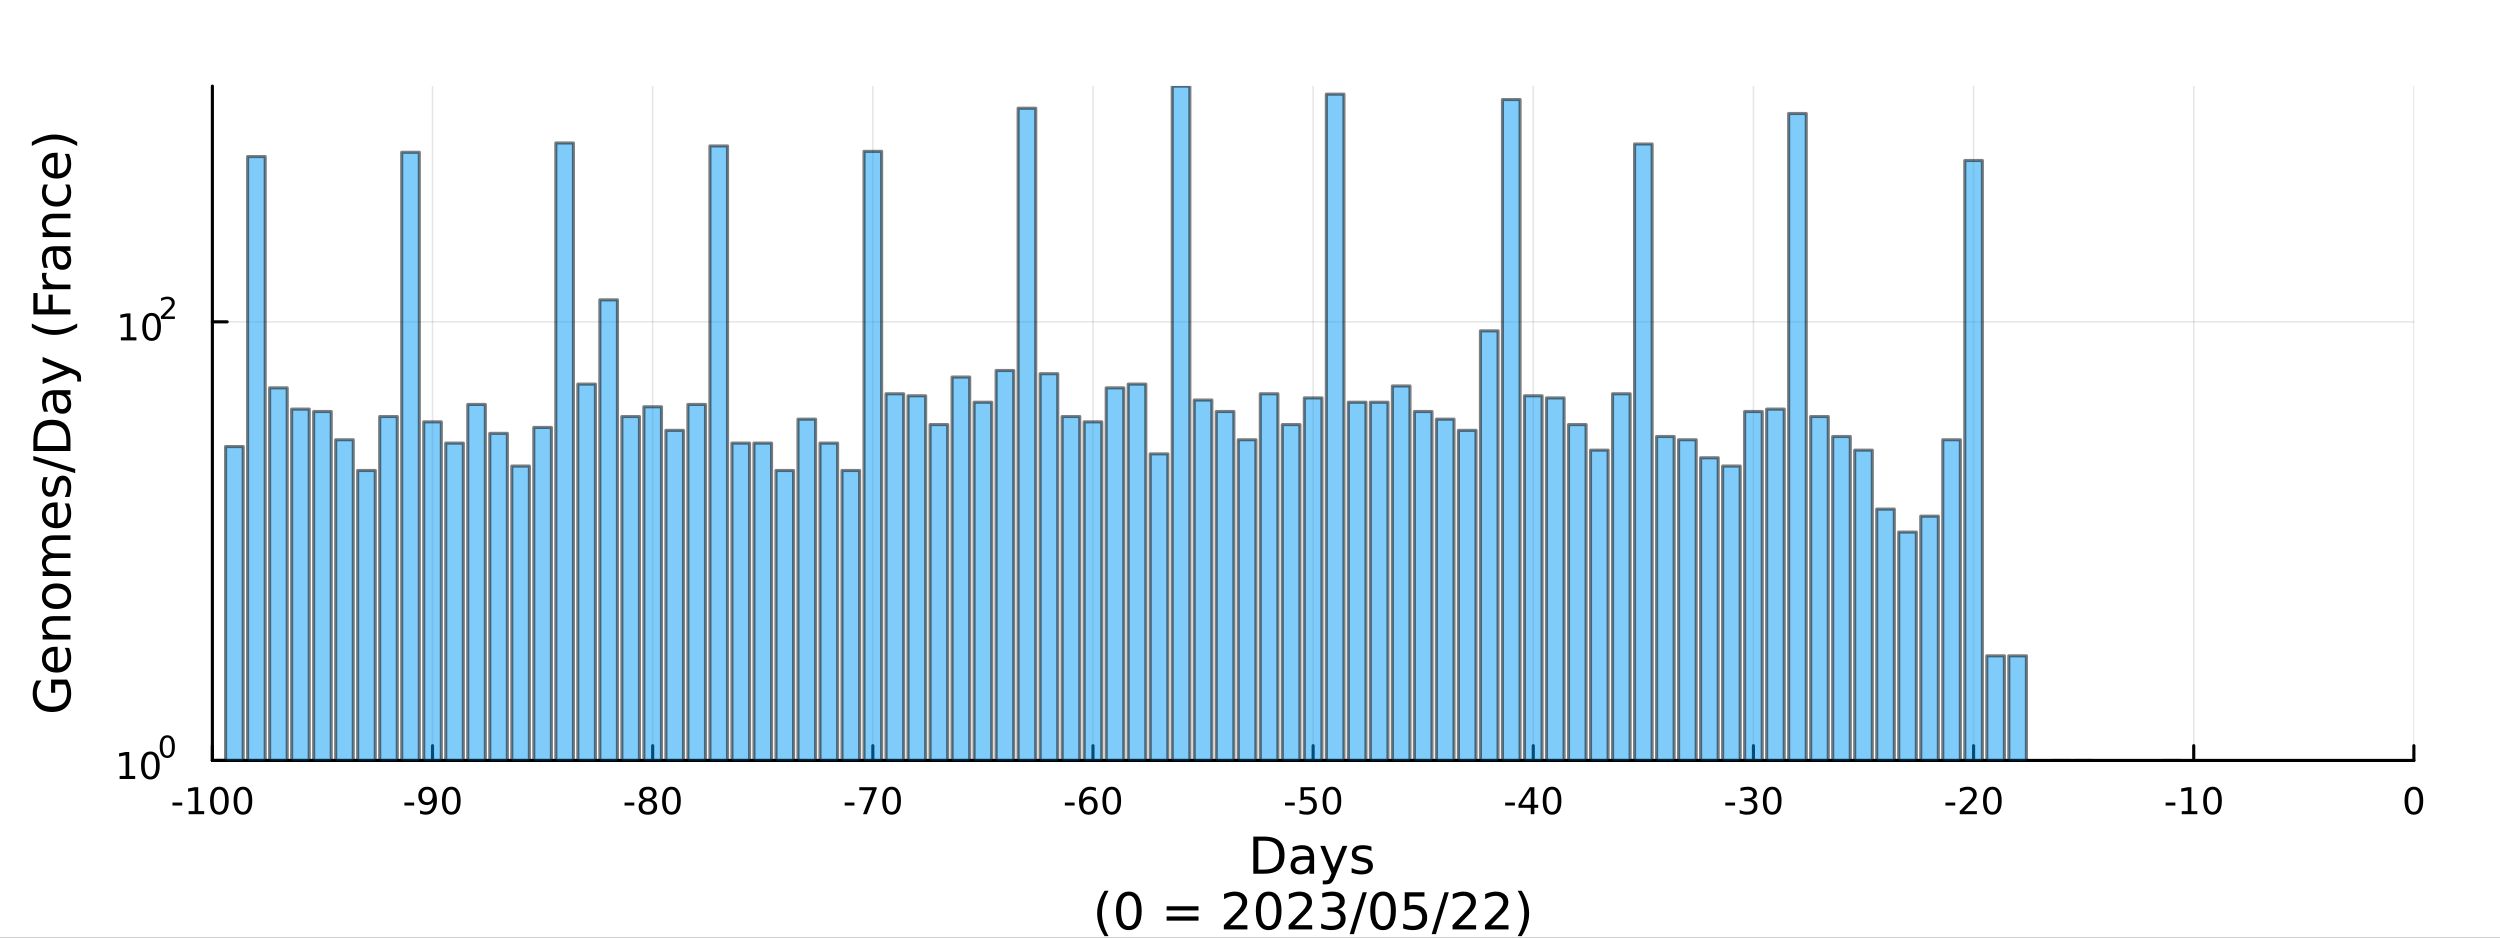 <?xml version="1.0" encoding="utf-8"?>
<svg xmlns="http://www.w3.org/2000/svg" xmlns:xlink="http://www.w3.org/1999/xlink" width="800" height="300" viewBox="0 0 3200 1200">
<rect x="0" y="0" width="3200" height="1200" fill="#333333" stroke="none"/>
<defs>
  <clipPath id="clip740">
    <rect x="0" y="0" width="3200" height="1200"/>
  </clipPath>
</defs>
<path clip-path="url(#clip740)" d="
M0 1200 L3200 1200 L3200 0 L0 0  Z
  " fill="#ffffff" fill-rule="evenodd" fill-opacity="1"/>
<defs>
  <clipPath id="clip741">
    <rect x="640" y="0" width="2241" height="1200"/>
  </clipPath>
</defs>
<path clip-path="url(#clip740)" d="
M271.839 973.368 L3089.76 973.368 L3089.76 110.236 L271.839 110.236  Z
  " fill="#ffffff" fill-rule="evenodd" fill-opacity="1"/>
<defs>
  <clipPath id="clip742">
    <rect x="271" y="110" width="2819" height="864"/>
  </clipPath>
</defs>
<polyline clip-path="url(#clip742)" style="stroke:#000000; stroke-linecap:round; stroke-linejoin:round; stroke-width:2; stroke-opacity:0.1; fill:none" points="
  271.839,973.368 271.839,110.236 
  "/>
<polyline clip-path="url(#clip742)" style="stroke:#000000; stroke-linecap:round; stroke-linejoin:round; stroke-width:2; stroke-opacity:0.1; fill:none" points="
  553.632,973.368 553.632,110.236 
  "/>
<polyline clip-path="url(#clip742)" style="stroke:#000000; stroke-linecap:round; stroke-linejoin:round; stroke-width:2; stroke-opacity:0.1; fill:none" points="
  835.424,973.368 835.424,110.236 
  "/>
<polyline clip-path="url(#clip742)" style="stroke:#000000; stroke-linecap:round; stroke-linejoin:round; stroke-width:2; stroke-opacity:0.1; fill:none" points="
  1117.22,973.368 1117.22,110.236 
  "/>
<polyline clip-path="url(#clip742)" style="stroke:#000000; stroke-linecap:round; stroke-linejoin:round; stroke-width:2; stroke-opacity:0.1; fill:none" points="
  1399.01,973.368 1399.01,110.236 
  "/>
<polyline clip-path="url(#clip742)" style="stroke:#000000; stroke-linecap:round; stroke-linejoin:round; stroke-width:2; stroke-opacity:0.1; fill:none" points="
  1680.8,973.368 1680.8,110.236 
  "/>
<polyline clip-path="url(#clip742)" style="stroke:#000000; stroke-linecap:round; stroke-linejoin:round; stroke-width:2; stroke-opacity:0.1; fill:none" points="
  1962.59,973.368 1962.59,110.236 
  "/>
<polyline clip-path="url(#clip742)" style="stroke:#000000; stroke-linecap:round; stroke-linejoin:round; stroke-width:2; stroke-opacity:0.1; fill:none" points="
  2244.39,973.368 2244.39,110.236 
  "/>
<polyline clip-path="url(#clip742)" style="stroke:#000000; stroke-linecap:round; stroke-linejoin:round; stroke-width:2; stroke-opacity:0.1; fill:none" points="
  2526.18,973.368 2526.18,110.236 
  "/>
<polyline clip-path="url(#clip742)" style="stroke:#000000; stroke-linecap:round; stroke-linejoin:round; stroke-width:2; stroke-opacity:0.1; fill:none" points="
  2807.97,973.368 2807.97,110.236 
  "/>
<polyline clip-path="url(#clip742)" style="stroke:#000000; stroke-linecap:round; stroke-linejoin:round; stroke-width:2; stroke-opacity:0.1; fill:none" points="
  3089.76,973.368 3089.76,110.236 
  "/>
<polyline clip-path="url(#clip740)" style="stroke:#000000; stroke-linecap:round; stroke-linejoin:round; stroke-width:4; stroke-opacity:1; fill:none" points="
  271.839,973.368 3089.76,973.368 
  "/>
<polyline clip-path="url(#clip740)" style="stroke:#000000; stroke-linecap:round; stroke-linejoin:round; stroke-width:4; stroke-opacity:1; fill:none" points="
  271.839,973.368 271.839,954.47 
  "/>
<polyline clip-path="url(#clip740)" style="stroke:#000000; stroke-linecap:round; stroke-linejoin:round; stroke-width:4; stroke-opacity:1; fill:none" points="
  553.632,973.368 553.632,954.47 
  "/>
<polyline clip-path="url(#clip740)" style="stroke:#000000; stroke-linecap:round; stroke-linejoin:round; stroke-width:4; stroke-opacity:1; fill:none" points="
  835.424,973.368 835.424,954.47 
  "/>
<polyline clip-path="url(#clip740)" style="stroke:#000000; stroke-linecap:round; stroke-linejoin:round; stroke-width:4; stroke-opacity:1; fill:none" points="
  1117.22,973.368 1117.22,954.47 
  "/>
<polyline clip-path="url(#clip740)" style="stroke:#000000; stroke-linecap:round; stroke-linejoin:round; stroke-width:4; stroke-opacity:1; fill:none" points="
  1399.01,973.368 1399.01,954.47 
  "/>
<polyline clip-path="url(#clip740)" style="stroke:#000000; stroke-linecap:round; stroke-linejoin:round; stroke-width:4; stroke-opacity:1; fill:none" points="
  1680.8,973.368 1680.8,954.47 
  "/>
<polyline clip-path="url(#clip740)" style="stroke:#000000; stroke-linecap:round; stroke-linejoin:round; stroke-width:4; stroke-opacity:1; fill:none" points="
  1962.59,973.368 1962.59,954.47 
  "/>
<polyline clip-path="url(#clip740)" style="stroke:#000000; stroke-linecap:round; stroke-linejoin:round; stroke-width:4; stroke-opacity:1; fill:none" points="
  2244.39,973.368 2244.39,954.47 
  "/>
<polyline clip-path="url(#clip740)" style="stroke:#000000; stroke-linecap:round; stroke-linejoin:round; stroke-width:4; stroke-opacity:1; fill:none" points="
  2526.18,973.368 2526.18,954.47 
  "/>
<polyline clip-path="url(#clip740)" style="stroke:#000000; stroke-linecap:round; stroke-linejoin:round; stroke-width:4; stroke-opacity:1; fill:none" points="
  2807.97,973.368 2807.97,954.47 
  "/>
<polyline clip-path="url(#clip740)" style="stroke:#000000; stroke-linecap:round; stroke-linejoin:round; stroke-width:4; stroke-opacity:1; fill:none" points="
  3089.76,973.368 3089.76,954.47 
  "/>
<path clip-path="url(#clip740)" d="M220.775 1027.28 L233.251 1027.28 L233.251 1031.08 L220.775 1031.08 L220.775 1027.28 Z" fill="#000000" fill-rule="evenodd" fill-opacity="1" /><path clip-path="url(#clip740)" d="M241.446 1038.23 L249.085 1038.23 L249.085 1011.87 L240.775 1013.53 L240.775 1009.27 L249.038 1007.61 L253.714 1007.61 L253.714 1038.23 L261.353 1038.23 L261.353 1042.17 L241.446 1042.17 L241.446 1038.23 Z" fill="#000000" fill-rule="evenodd" fill-opacity="1" /><path clip-path="url(#clip740)" d="M280.798 1010.69 Q277.186 1010.69 275.358 1014.25 Q273.552 1017.79 273.552 1024.92 Q273.552 1032.03 275.358 1035.59 Q277.186 1039.14 280.798 1039.14 Q284.432 1039.14 286.237 1035.59 Q288.066 1032.03 288.066 1024.92 Q288.066 1017.79 286.237 1014.25 Q284.432 1010.69 280.798 1010.69 M280.798 1006.98 Q286.608 1006.98 289.663 1011.59 Q292.742 1016.17 292.742 1024.92 Q292.742 1033.65 289.663 1038.26 Q286.608 1042.84 280.798 1042.84 Q274.987 1042.84 271.909 1038.26 Q268.853 1033.65 268.853 1024.92 Q268.853 1016.17 271.909 1011.59 Q274.987 1006.98 280.798 1006.98 Z" fill="#000000" fill-rule="evenodd" fill-opacity="1" /><path clip-path="url(#clip740)" d="M310.959 1010.69 Q307.348 1010.69 305.52 1014.25 Q303.714 1017.79 303.714 1024.92 Q303.714 1032.03 305.52 1035.59 Q307.348 1039.14 310.959 1039.14 Q314.594 1039.14 316.399 1035.59 Q318.228 1032.03 318.228 1024.92 Q318.228 1017.79 316.399 1014.25 Q314.594 1010.69 310.959 1010.69 M310.959 1006.98 Q316.77 1006.98 319.825 1011.59 Q322.904 1016.17 322.904 1024.92 Q322.904 1033.65 319.825 1038.26 Q316.77 1042.84 310.959 1042.84 Q305.149 1042.84 302.071 1038.26 Q299.015 1033.65 299.015 1024.92 Q299.015 1016.17 302.071 1011.59 Q305.149 1006.98 310.959 1006.98 Z" fill="#000000" fill-rule="evenodd" fill-opacity="1" /><path clip-path="url(#clip740)" d="M517.648 1027.28 L530.125 1027.28 L530.125 1031.08 L517.648 1031.08 L517.648 1027.28 Z" fill="#000000" fill-rule="evenodd" fill-opacity="1" /><path clip-path="url(#clip740)" d="M537.648 1041.45 L537.648 1037.19 Q539.407 1038.02 541.213 1038.46 Q543.018 1038.9 544.754 1038.9 Q549.384 1038.9 551.815 1035.8 Q554.268 1032.68 554.615 1026.33 Q553.273 1028.33 551.213 1029.39 Q549.153 1030.45 546.653 1030.45 Q541.467 1030.45 538.435 1027.33 Q535.426 1024.18 535.426 1018.74 Q535.426 1013.42 538.574 1010.2 Q541.722 1006.98 546.953 1006.98 Q552.949 1006.98 556.097 1011.59 Q559.268 1016.17 559.268 1024.92 Q559.268 1033.09 555.379 1037.98 Q551.514 1042.84 544.963 1042.84 Q543.203 1042.84 541.398 1042.49 Q539.592 1042.14 537.648 1041.45 M546.953 1026.8 Q550.102 1026.8 551.93 1024.64 Q553.782 1022.49 553.782 1018.74 Q553.782 1015.02 551.93 1012.86 Q550.102 1010.69 546.953 1010.69 Q543.805 1010.69 541.953 1012.86 Q540.125 1015.02 540.125 1018.74 Q540.125 1022.49 541.953 1024.64 Q543.805 1026.8 546.953 1026.8 Z" fill="#000000" fill-rule="evenodd" fill-opacity="1" /><path clip-path="url(#clip740)" d="M577.671 1010.69 Q574.06 1010.69 572.231 1014.25 Q570.426 1017.79 570.426 1024.92 Q570.426 1032.03 572.231 1035.59 Q574.06 1039.14 577.671 1039.14 Q581.305 1039.14 583.111 1035.59 Q584.939 1032.03 584.939 1024.92 Q584.939 1017.79 583.111 1014.25 Q581.305 1010.69 577.671 1010.69 M577.671 1006.98 Q583.481 1006.98 586.537 1011.59 Q589.615 1016.17 589.615 1024.92 Q589.615 1033.65 586.537 1038.26 Q583.481 1042.84 577.671 1042.84 Q571.861 1042.84 568.782 1038.26 Q565.727 1033.65 565.727 1024.92 Q565.727 1016.17 568.782 1011.59 Q571.861 1006.98 577.671 1006.98 Z" fill="#000000" fill-rule="evenodd" fill-opacity="1" /><path clip-path="url(#clip740)" d="M799.441 1027.28 L811.917 1027.28 L811.917 1031.08 L799.441 1031.08 L799.441 1027.28 Z" fill="#000000" fill-rule="evenodd" fill-opacity="1" /><path clip-path="url(#clip740)" d="M829.301 1025.76 Q825.968 1025.76 824.047 1027.54 Q822.149 1029.32 822.149 1032.45 Q822.149 1035.57 824.047 1037.35 Q825.968 1039.14 829.301 1039.14 Q832.635 1039.14 834.556 1037.35 Q836.477 1035.55 836.477 1032.45 Q836.477 1029.32 834.556 1027.54 Q832.658 1025.76 829.301 1025.76 M824.626 1023.77 Q821.616 1023.02 819.927 1020.96 Q818.26 1018.9 818.26 1015.94 Q818.26 1011.8 821.2 1009.39 Q824.163 1006.98 829.301 1006.98 Q834.463 1006.98 837.403 1009.39 Q840.343 1011.8 840.343 1015.94 Q840.343 1018.9 838.653 1020.96 Q836.987 1023.02 834.001 1023.77 Q837.38 1024.55 839.255 1026.84 Q841.153 1029.14 841.153 1032.45 Q841.153 1037.47 838.075 1040.15 Q835.019 1042.84 829.301 1042.84 Q823.584 1042.84 820.505 1040.15 Q817.45 1037.47 817.45 1032.45 Q817.45 1029.14 819.348 1026.84 Q821.246 1024.55 824.626 1023.77 M822.913 1016.38 Q822.913 1019.07 824.579 1020.57 Q826.269 1022.08 829.301 1022.08 Q832.311 1022.08 834.001 1020.57 Q835.713 1019.07 835.713 1016.38 Q835.713 1013.7 834.001 1012.19 Q832.311 1010.69 829.301 1010.69 Q826.269 1010.69 824.579 1012.19 Q822.913 1013.7 822.913 1016.38 Z" fill="#000000" fill-rule="evenodd" fill-opacity="1" /><path clip-path="url(#clip740)" d="M859.463 1010.69 Q855.852 1010.69 854.024 1014.25 Q852.218 1017.79 852.218 1024.92 Q852.218 1032.03 854.024 1035.59 Q855.852 1039.14 859.463 1039.14 Q863.098 1039.14 864.903 1035.59 Q866.732 1032.03 866.732 1024.92 Q866.732 1017.79 864.903 1014.25 Q863.098 1010.69 859.463 1010.69 M859.463 1006.98 Q865.274 1006.98 868.329 1011.59 Q871.408 1016.17 871.408 1024.92 Q871.408 1033.65 868.329 1038.26 Q865.274 1042.84 859.463 1042.84 Q853.653 1042.84 850.575 1038.26 Q847.519 1033.65 847.519 1024.92 Q847.519 1016.17 850.575 1011.59 Q853.653 1006.98 859.463 1006.98 Z" fill="#000000" fill-rule="evenodd" fill-opacity="1" /><path clip-path="url(#clip740)" d="M1081.23 1027.28 L1093.71 1027.28 L1093.71 1031.08 L1081.23 1031.08 L1081.23 1027.28 Z" fill="#000000" fill-rule="evenodd" fill-opacity="1" /><path clip-path="url(#clip740)" d="M1099.91 1007.61 L1122.14 1007.61 L1122.14 1009.6 L1109.59 1042.17 L1104.71 1042.17 L1116.51 1011.54 L1099.91 1011.54 L1099.91 1007.61 Z" fill="#000000" fill-rule="evenodd" fill-opacity="1" /><path clip-path="url(#clip740)" d="M1141.26 1010.69 Q1137.64 1010.69 1135.82 1014.25 Q1134.01 1017.79 1134.01 1024.92 Q1134.01 1032.03 1135.82 1035.59 Q1137.64 1039.14 1141.26 1039.14 Q1144.89 1039.14 1146.7 1035.59 Q1148.52 1032.03 1148.52 1024.92 Q1148.52 1017.79 1146.7 1014.25 Q1144.89 1010.69 1141.26 1010.69 M1141.26 1006.98 Q1147.07 1006.98 1150.12 1011.59 Q1153.2 1016.17 1153.2 1024.92 Q1153.2 1033.65 1150.12 1038.26 Q1147.07 1042.84 1141.26 1042.84 Q1135.45 1042.84 1132.37 1038.26 Q1129.31 1033.65 1129.31 1024.92 Q1129.31 1016.17 1132.37 1011.59 Q1135.45 1006.98 1141.26 1006.98 Z" fill="#000000" fill-rule="evenodd" fill-opacity="1" /><path clip-path="url(#clip740)" d="M1363.03 1027.28 L1375.5 1027.28 L1375.5 1031.08 L1363.03 1031.08 L1363.03 1027.28 Z" fill="#000000" fill-rule="evenodd" fill-opacity="1" /><path clip-path="url(#clip740)" d="M1393.47 1023.02 Q1390.32 1023.02 1388.47 1025.18 Q1386.64 1027.33 1386.64 1031.08 Q1386.64 1034.81 1388.47 1036.98 Q1390.32 1039.14 1393.47 1039.14 Q1396.61 1039.14 1398.44 1036.98 Q1400.29 1034.81 1400.29 1031.08 Q1400.29 1027.33 1398.44 1025.18 Q1396.61 1023.02 1393.47 1023.02 M1402.75 1008.37 L1402.75 1012.63 Q1400.99 1011.8 1399.18 1011.36 Q1397.4 1010.92 1395.64 1010.92 Q1391.01 1010.92 1388.56 1014.04 Q1386.13 1017.17 1385.78 1023.49 Q1387.15 1021.47 1389.21 1020.41 Q1391.27 1019.32 1393.74 1019.32 Q1398.95 1019.32 1401.96 1022.49 Q1404.99 1025.64 1404.99 1031.08 Q1404.99 1036.4 1401.84 1039.62 Q1398.7 1042.84 1393.47 1042.84 Q1387.47 1042.84 1384.3 1038.26 Q1381.13 1033.65 1381.13 1024.92 Q1381.13 1016.73 1385.02 1011.87 Q1388.9 1006.98 1395.46 1006.98 Q1397.22 1006.98 1399 1007.33 Q1400.8 1007.68 1402.75 1008.37 Z" fill="#000000" fill-rule="evenodd" fill-opacity="1" /><path clip-path="url(#clip740)" d="M1423.05 1010.69 Q1419.44 1010.69 1417.61 1014.25 Q1415.8 1017.79 1415.8 1024.92 Q1415.8 1032.03 1417.61 1035.59 Q1419.44 1039.14 1423.05 1039.14 Q1426.68 1039.14 1428.49 1035.59 Q1430.32 1032.03 1430.32 1024.92 Q1430.32 1017.79 1428.49 1014.25 Q1426.68 1010.69 1423.05 1010.69 M1423.05 1006.98 Q1428.86 1006.98 1431.91 1011.59 Q1434.99 1016.17 1434.99 1024.92 Q1434.99 1033.65 1431.91 1038.26 Q1428.86 1042.84 1423.05 1042.84 Q1417.24 1042.84 1414.16 1038.26 Q1411.1 1033.65 1411.1 1024.92 Q1411.1 1016.17 1414.16 1011.59 Q1417.24 1006.98 1423.05 1006.98 Z" fill="#000000" fill-rule="evenodd" fill-opacity="1" /><path clip-path="url(#clip740)" d="M1644.82 1027.28 L1657.29 1027.28 L1657.29 1031.08 L1644.82 1031.08 L1644.82 1027.28 Z" fill="#000000" fill-rule="evenodd" fill-opacity="1" /><path clip-path="url(#clip740)" d="M1664.73 1007.61 L1683.08 1007.61 L1683.08 1011.54 L1669.01 1011.54 L1669.01 1020.02 Q1670.03 1019.67 1671.04 1019.51 Q1672.06 1019.32 1673.08 1019.32 Q1678.87 1019.32 1682.25 1022.49 Q1685.63 1025.66 1685.63 1031.08 Q1685.63 1036.66 1682.16 1039.76 Q1678.68 1042.84 1672.36 1042.84 Q1670.19 1042.84 1667.92 1042.47 Q1665.67 1042.1 1663.27 1041.36 L1663.27 1036.66 Q1665.35 1037.79 1667.57 1038.35 Q1669.79 1038.9 1672.27 1038.9 Q1676.28 1038.9 1678.61 1036.8 Q1680.95 1034.69 1680.95 1031.08 Q1680.95 1027.47 1678.61 1025.36 Q1676.28 1023.26 1672.27 1023.26 Q1670.4 1023.26 1668.52 1023.67 Q1666.67 1024.09 1664.73 1024.97 L1664.73 1007.61 Z" fill="#000000" fill-rule="evenodd" fill-opacity="1" /><path clip-path="url(#clip740)" d="M1704.84 1010.69 Q1701.23 1010.69 1699.4 1014.25 Q1697.6 1017.79 1697.6 1024.92 Q1697.6 1032.03 1699.4 1035.59 Q1701.23 1039.14 1704.84 1039.14 Q1708.47 1039.14 1710.28 1035.59 Q1712.11 1032.03 1712.11 1024.92 Q1712.11 1017.79 1710.28 1014.25 Q1708.47 1010.69 1704.84 1010.69 M1704.84 1006.98 Q1710.65 1006.98 1713.71 1011.59 Q1716.79 1016.17 1716.79 1024.92 Q1716.79 1033.65 1713.71 1038.26 Q1710.65 1042.84 1704.84 1042.84 Q1699.03 1042.84 1695.95 1038.26 Q1692.9 1033.65 1692.9 1024.92 Q1692.9 1016.17 1695.95 1011.59 Q1699.03 1006.98 1704.84 1006.98 Z" fill="#000000" fill-rule="evenodd" fill-opacity="1" /><path clip-path="url(#clip740)" d="M1926.61 1027.28 L1939.09 1027.28 L1939.09 1031.08 L1926.61 1031.08 L1926.61 1027.28 Z" fill="#000000" fill-rule="evenodd" fill-opacity="1" /><path clip-path="url(#clip740)" d="M1959.32 1011.68 L1947.51 1030.13 L1959.32 1030.13 L1959.32 1011.68 M1958.09 1007.61 L1963.97 1007.61 L1963.97 1030.13 L1968.9 1030.13 L1968.9 1034.02 L1963.97 1034.02 L1963.97 1042.17 L1959.32 1042.17 L1959.32 1034.02 L1943.72 1034.02 L1943.72 1029.51 L1958.09 1007.61 Z" fill="#000000" fill-rule="evenodd" fill-opacity="1" /><path clip-path="url(#clip740)" d="M1986.63 1010.69 Q1983.02 1010.69 1981.19 1014.25 Q1979.39 1017.79 1979.39 1024.92 Q1979.39 1032.03 1981.19 1035.59 Q1983.02 1039.14 1986.63 1039.14 Q1990.27 1039.14 1992.07 1035.59 Q1993.9 1032.03 1993.9 1024.92 Q1993.9 1017.79 1992.07 1014.25 Q1990.27 1010.69 1986.63 1010.69 M1986.63 1006.98 Q1992.44 1006.98 1995.5 1011.59 Q1998.58 1016.17 1998.58 1024.92 Q1998.58 1033.65 1995.5 1038.26 Q1992.44 1042.84 1986.63 1042.84 Q1980.82 1042.84 1977.74 1038.26 Q1974.69 1033.65 1974.69 1024.92 Q1974.69 1016.17 1977.74 1011.59 Q1980.82 1006.98 1986.63 1006.98 Z" fill="#000000" fill-rule="evenodd" fill-opacity="1" /><path clip-path="url(#clip740)" d="M2208.4 1027.28 L2220.88 1027.28 L2220.88 1031.08 L2208.4 1031.08 L2208.4 1027.28 Z" fill="#000000" fill-rule="evenodd" fill-opacity="1" /><path clip-path="url(#clip740)" d="M2242.43 1023.53 Q2245.79 1024.25 2247.66 1026.52 Q2249.56 1028.79 2249.56 1032.12 Q2249.56 1037.24 2246.04 1040.04 Q2242.52 1042.84 2236.04 1042.84 Q2233.87 1042.84 2231.55 1042.4 Q2229.26 1041.98 2226.81 1041.13 L2226.81 1036.61 Q2228.75 1037.75 2231.06 1038.33 Q2233.38 1038.9 2235.9 1038.9 Q2240.3 1038.9 2242.59 1037.17 Q2244.91 1035.43 2244.91 1032.12 Q2244.91 1029.07 2242.75 1027.35 Q2240.62 1025.62 2236.81 1025.62 L2232.78 1025.62 L2232.78 1021.77 L2236.99 1021.77 Q2240.44 1021.77 2242.27 1020.41 Q2244.1 1019.02 2244.1 1016.43 Q2244.1 1013.77 2242.2 1012.35 Q2240.32 1010.92 2236.81 1010.92 Q2234.88 1010.92 2232.69 1011.33 Q2230.49 1011.75 2227.85 1012.63 L2227.85 1008.46 Q2230.51 1007.72 2232.82 1007.35 Q2235.16 1006.98 2237.22 1006.98 Q2242.55 1006.98 2245.65 1009.41 Q2248.75 1011.82 2248.75 1015.94 Q2248.75 1018.81 2247.11 1020.8 Q2245.46 1022.77 2242.43 1023.53 Z" fill="#000000" fill-rule="evenodd" fill-opacity="1" /><path clip-path="url(#clip740)" d="M2268.43 1010.69 Q2264.81 1010.69 2262.99 1014.25 Q2261.18 1017.79 2261.18 1024.92 Q2261.18 1032.03 2262.99 1035.59 Q2264.81 1039.14 2268.43 1039.14 Q2272.06 1039.14 2273.87 1035.59 Q2275.69 1032.03 2275.69 1024.92 Q2275.69 1017.79 2273.87 1014.25 Q2272.06 1010.69 2268.43 1010.69 M2268.43 1006.98 Q2274.24 1006.98 2277.29 1011.59 Q2280.37 1016.17 2280.37 1024.92 Q2280.37 1033.65 2277.29 1038.26 Q2274.24 1042.84 2268.43 1042.84 Q2262.62 1042.84 2259.54 1038.26 Q2256.48 1033.65 2256.48 1024.92 Q2256.48 1016.17 2259.54 1011.59 Q2262.62 1006.98 2268.43 1006.98 Z" fill="#000000" fill-rule="evenodd" fill-opacity="1" /><path clip-path="url(#clip740)" d="M2490.2 1027.28 L2502.67 1027.28 L2502.67 1031.08 L2490.2 1031.08 L2490.2 1027.28 Z" fill="#000000" fill-rule="evenodd" fill-opacity="1" /><path clip-path="url(#clip740)" d="M2514.08 1038.23 L2530.4 1038.23 L2530.4 1042.17 L2508.46 1042.17 L2508.46 1038.23 Q2511.12 1035.48 2515.7 1030.85 Q2520.31 1026.2 2521.49 1024.85 Q2523.74 1022.33 2524.62 1020.59 Q2525.52 1018.83 2525.52 1017.14 Q2525.52 1014.39 2523.57 1012.65 Q2521.65 1010.92 2518.55 1010.92 Q2516.35 1010.92 2513.9 1011.68 Q2511.47 1012.45 2508.69 1014 L2508.69 1009.27 Q2511.51 1008.14 2513.97 1007.56 Q2516.42 1006.98 2518.46 1006.98 Q2523.83 1006.98 2527.02 1009.67 Q2530.22 1012.35 2530.22 1016.84 Q2530.22 1018.97 2529.41 1020.89 Q2528.62 1022.79 2526.51 1025.39 Q2525.94 1026.06 2522.83 1029.27 Q2519.73 1032.47 2514.08 1038.23 Z" fill="#000000" fill-rule="evenodd" fill-opacity="1" /><path clip-path="url(#clip740)" d="M2550.22 1010.69 Q2546.61 1010.69 2544.78 1014.25 Q2542.97 1017.79 2542.97 1024.92 Q2542.97 1032.03 2544.78 1035.59 Q2546.61 1039.14 2550.22 1039.14 Q2553.85 1039.14 2555.66 1035.59 Q2557.49 1032.03 2557.49 1024.92 Q2557.49 1017.79 2555.66 1014.25 Q2553.85 1010.69 2550.22 1010.69 M2550.22 1006.98 Q2556.03 1006.98 2559.08 1011.59 Q2562.16 1016.17 2562.16 1024.92 Q2562.16 1033.65 2559.08 1038.26 Q2556.03 1042.84 2550.22 1042.84 Q2544.41 1042.84 2541.33 1038.26 Q2538.27 1033.65 2538.27 1024.92 Q2538.27 1016.17 2541.33 1011.59 Q2544.41 1006.98 2550.22 1006.98 Z" fill="#000000" fill-rule="evenodd" fill-opacity="1" /><path clip-path="url(#clip740)" d="M2771.99 1027.28 L2784.46 1027.28 L2784.46 1031.08 L2771.99 1031.08 L2771.99 1027.28 Z" fill="#000000" fill-rule="evenodd" fill-opacity="1" /><path clip-path="url(#clip740)" d="M2792.66 1038.23 L2800.3 1038.23 L2800.3 1011.87 L2791.99 1013.53 L2791.99 1009.27 L2800.25 1007.61 L2804.93 1007.61 L2804.93 1038.23 L2812.57 1038.23 L2812.57 1042.17 L2792.66 1042.17 L2792.66 1038.23 Z" fill="#000000" fill-rule="evenodd" fill-opacity="1" /><path clip-path="url(#clip740)" d="M2832.01 1010.69 Q2828.4 1010.69 2826.57 1014.25 Q2824.77 1017.79 2824.77 1024.92 Q2824.77 1032.03 2826.57 1035.59 Q2828.4 1039.14 2832.01 1039.14 Q2835.64 1039.14 2837.45 1035.59 Q2839.28 1032.03 2839.28 1024.92 Q2839.28 1017.79 2837.45 1014.25 Q2835.64 1010.69 2832.01 1010.69 M2832.01 1006.98 Q2837.82 1006.98 2840.88 1011.59 Q2843.95 1016.17 2843.95 1024.92 Q2843.95 1033.65 2840.88 1038.26 Q2837.82 1042.84 2832.01 1042.84 Q2826.2 1042.84 2823.12 1038.26 Q2820.07 1033.65 2820.07 1024.92 Q2820.07 1016.17 2823.12 1011.59 Q2826.2 1006.98 2832.01 1006.98 Z" fill="#000000" fill-rule="evenodd" fill-opacity="1" /><path clip-path="url(#clip740)" d="M3089.76 1010.69 Q3086.15 1010.69 3084.32 1014.25 Q3082.52 1017.79 3082.52 1024.92 Q3082.52 1032.03 3084.32 1035.59 Q3086.15 1039.14 3089.76 1039.14 Q3093.4 1039.14 3095.2 1035.59 Q3097.03 1032.03 3097.03 1024.92 Q3097.03 1017.79 3095.2 1014.25 Q3093.4 1010.69 3089.76 1010.69 M3089.76 1006.98 Q3095.57 1006.98 3098.63 1011.59 Q3101.71 1016.17 3101.71 1024.92 Q3101.71 1033.65 3098.63 1038.26 Q3095.57 1042.84 3089.76 1042.84 Q3083.95 1042.84 3080.87 1038.26 Q3077.82 1033.65 3077.82 1024.92 Q3077.82 1016.17 3080.87 1011.59 Q3083.95 1006.98 3089.76 1006.98 Z" fill="#000000" fill-rule="evenodd" fill-opacity="1" /><path clip-path="url(#clip740)" d="M1610.68 1076.12 L1610.68 1113.07 L1618.45 1113.07 Q1628.28 1113.07 1632.84 1108.61 Q1637.42 1104.16 1637.42 1094.54 Q1637.42 1085 1632.84 1080.57 Q1628.28 1076.12 1618.45 1076.12 L1610.68 1076.12 M1604.25 1070.83 L1617.46 1070.83 Q1631.28 1070.83 1637.74 1076.59 Q1644.2 1082.32 1644.2 1094.54 Q1644.2 1106.83 1637.71 1112.59 Q1631.21 1118.35 1617.46 1118.35 L1604.25 1118.35 L1604.25 1070.83 Z" fill="#000000" fill-rule="evenodd" fill-opacity="1" /><path clip-path="url(#clip740)" d="M1670.39 1100.43 Q1663.3 1100.43 1660.56 1102.06 Q1657.82 1103.68 1657.82 1107.59 Q1657.82 1110.71 1659.86 1112.56 Q1661.93 1114.37 1665.46 1114.37 Q1670.33 1114.37 1673.26 1110.94 Q1676.22 1107.47 1676.22 1101.74 L1676.22 1100.43 L1670.39 1100.43 M1682.07 1098.01 L1682.07 1118.35 L1676.22 1118.35 L1676.22 1112.94 Q1674.21 1116.19 1671.22 1117.75 Q1668.23 1119.27 1663.9 1119.27 Q1658.43 1119.27 1655.18 1116.22 Q1651.96 1113.13 1651.96 1107.98 Q1651.96 1101.96 1655.98 1098.9 Q1660.02 1095.85 1668.01 1095.85 L1676.22 1095.85 L1676.22 1095.28 Q1676.22 1091.23 1673.54 1089.04 Q1670.9 1086.81 1666.1 1086.81 Q1663.04 1086.81 1660.14 1087.54 Q1657.25 1088.27 1654.57 1089.74 L1654.57 1084.33 Q1657.79 1083.09 1660.81 1082.48 Q1663.84 1081.84 1666.7 1081.84 Q1674.44 1081.84 1678.26 1085.85 Q1682.07 1089.87 1682.07 1098.01 Z" fill="#000000" fill-rule="evenodd" fill-opacity="1" /><path clip-path="url(#clip740)" d="M1708.97 1121.66 Q1706.49 1128.03 1704.13 1129.97 Q1701.78 1131.91 1697.83 1131.91 L1693.15 1131.91 L1693.15 1127.01 L1696.59 1127.01 Q1699.01 1127.01 1700.34 1125.86 Q1701.68 1124.72 1703.3 1120.45 L1704.35 1117.78 L1689.94 1082.7 L1696.14 1082.7 L1707.28 1110.59 L1718.42 1082.7 L1724.63 1082.7 L1708.97 1121.66 Z" fill="#000000" fill-rule="evenodd" fill-opacity="1" /><path clip-path="url(#clip740)" d="M1755.44 1083.75 L1755.44 1089.29 Q1752.96 1088.02 1750.28 1087.38 Q1747.61 1086.75 1744.75 1086.75 Q1740.38 1086.75 1738.19 1088.08 Q1736.02 1089.42 1736.02 1092.09 Q1736.02 1094.13 1737.58 1095.31 Q1739.14 1096.45 1743.85 1097.5 L1745.86 1097.95 Q1752.1 1099.29 1754.71 1101.74 Q1757.35 1104.16 1757.35 1108.52 Q1757.35 1113.48 1753.4 1116.38 Q1749.49 1119.27 1742.61 1119.27 Q1739.75 1119.27 1736.63 1118.7 Q1733.54 1118.16 1730.1 1117.05 L1730.1 1111 Q1733.35 1112.69 1736.5 1113.55 Q1739.65 1114.37 1742.74 1114.37 Q1746.88 1114.37 1749.11 1112.97 Q1751.33 1111.54 1751.33 1108.96 Q1751.33 1106.58 1749.71 1105.3 Q1748.12 1104.03 1742.68 1102.85 L1740.64 1102.37 Q1735.2 1101.23 1732.78 1098.87 Q1730.36 1096.49 1730.36 1092.35 Q1730.36 1087.32 1733.92 1084.58 Q1737.49 1081.84 1744.04 1081.84 Q1747.29 1081.84 1750.16 1082.32 Q1753.02 1082.8 1755.44 1083.75 Z" fill="#000000" fill-rule="evenodd" fill-opacity="1" /><path clip-path="url(#clip740)" d="M1418.96 1140.17 Q1414.7 1147.49 1412.63 1154.65 Q1410.56 1161.81 1410.56 1169.17 Q1410.56 1176.52 1412.63 1183.74 Q1414.73 1190.94 1418.96 1198.23 L1413.87 1198.23 Q1409.1 1190.75 1406.71 1183.52 Q1404.35 1176.3 1404.35 1169.17 Q1404.35 1162.07 1406.71 1154.87 Q1409.07 1147.68 1413.87 1140.17 L1418.96 1140.17 Z" fill="#000000" fill-rule="evenodd" fill-opacity="1" /><path clip-path="url(#clip740)" d="M1444.9 1146.34 Q1439.94 1146.34 1437.42 1151.25 Q1434.94 1156.12 1434.94 1165.92 Q1434.94 1175.69 1437.42 1180.59 Q1439.94 1185.46 1444.9 1185.46 Q1449.9 1185.46 1452.38 1180.59 Q1454.9 1175.69 1454.9 1165.92 Q1454.9 1156.12 1452.38 1151.25 Q1449.9 1146.34 1444.9 1146.34 M1444.9 1141.25 Q1452.89 1141.25 1457.09 1147.59 Q1461.33 1153.89 1461.33 1165.92 Q1461.33 1177.92 1457.09 1184.25 Q1452.89 1190.55 1444.9 1190.55 Q1436.92 1190.55 1432.68 1184.25 Q1428.48 1177.92 1428.48 1165.92 Q1428.48 1153.89 1432.68 1147.59 Q1436.92 1141.25 1444.9 1141.25 Z" fill="#000000" fill-rule="evenodd" fill-opacity="1" /><path clip-path="url(#clip740)" d="M1493.28 1160.03 L1534.09 1160.03 L1534.09 1165.38 L1493.28 1165.38 L1493.28 1160.03 M1493.28 1173.02 L1534.09 1173.02 L1534.09 1178.43 L1493.28 1178.43 L1493.28 1173.02 Z" fill="#000000" fill-rule="evenodd" fill-opacity="1" /><path clip-path="url(#clip740)" d="M1574.22 1184.22 L1596.66 1184.22 L1596.66 1189.63 L1566.49 1189.63 L1566.49 1184.22 Q1570.15 1180.43 1576.45 1174.07 Q1582.79 1167.67 1584.41 1165.82 Q1587.5 1162.35 1588.71 1159.97 Q1589.95 1157.55 1589.95 1155.23 Q1589.95 1151.44 1587.27 1149.05 Q1584.63 1146.66 1580.37 1146.66 Q1577.34 1146.66 1573.97 1147.71 Q1570.63 1148.76 1566.81 1150.9 L1566.81 1144.4 Q1570.69 1142.84 1574.06 1142.05 Q1577.44 1141.25 1580.24 1141.25 Q1587.62 1141.25 1592.02 1144.94 Q1596.41 1148.64 1596.41 1154.81 Q1596.41 1157.74 1595.29 1160.38 Q1594.21 1162.99 1591.32 1166.56 Q1590.52 1167.48 1586.25 1171.9 Q1581.99 1176.3 1574.22 1184.22 Z" fill="#000000" fill-rule="evenodd" fill-opacity="1" /><path clip-path="url(#clip740)" d="M1623.91 1146.34 Q1618.94 1146.34 1616.43 1151.25 Q1613.95 1156.12 1613.95 1165.92 Q1613.95 1175.69 1616.43 1180.59 Q1618.94 1185.46 1623.91 1185.46 Q1628.91 1185.46 1631.39 1180.59 Q1633.9 1175.69 1633.9 1165.92 Q1633.9 1156.12 1631.39 1151.25 Q1628.91 1146.34 1623.91 1146.34 M1623.91 1141.25 Q1631.9 1141.25 1636.1 1147.59 Q1640.33 1153.89 1640.33 1165.92 Q1640.33 1177.92 1636.1 1184.25 Q1631.9 1190.55 1623.91 1190.55 Q1615.92 1190.55 1611.69 1184.25 Q1607.48 1177.92 1607.48 1165.92 Q1607.48 1153.89 1611.69 1147.59 Q1615.92 1141.25 1623.91 1141.25 Z" fill="#000000" fill-rule="evenodd" fill-opacity="1" /><path clip-path="url(#clip740)" d="M1657.17 1184.22 L1679.61 1184.22 L1679.61 1189.63 L1649.43 1189.63 L1649.43 1184.22 Q1653.09 1180.43 1659.4 1174.07 Q1665.73 1167.67 1667.35 1165.82 Q1670.44 1162.35 1671.65 1159.97 Q1672.89 1157.55 1672.89 1155.23 Q1672.89 1151.44 1670.22 1149.05 Q1667.58 1146.66 1663.31 1146.66 Q1660.29 1146.66 1656.91 1147.71 Q1653.57 1148.76 1649.75 1150.9 L1649.75 1144.4 Q1653.64 1142.84 1657.01 1142.05 Q1660.38 1141.25 1663.18 1141.25 Q1670.57 1141.25 1674.96 1144.94 Q1679.35 1148.64 1679.35 1154.81 Q1679.35 1157.74 1678.24 1160.38 Q1677.16 1162.99 1674.26 1166.56 Q1673.47 1167.48 1669.2 1171.9 Q1664.93 1176.3 1657.17 1184.22 Z" fill="#000000" fill-rule="evenodd" fill-opacity="1" /><path clip-path="url(#clip740)" d="M1712.58 1164.01 Q1717.2 1165 1719.78 1168.12 Q1722.39 1171.23 1722.39 1175.82 Q1722.39 1182.85 1717.55 1186.7 Q1712.71 1190.55 1703.8 1190.55 Q1700.81 1190.55 1697.62 1189.95 Q1694.47 1189.38 1691.1 1188.2 L1691.1 1181.99 Q1693.77 1183.55 1696.95 1184.35 Q1700.14 1185.14 1703.61 1185.14 Q1709.65 1185.14 1712.81 1182.76 Q1715.99 1180.37 1715.99 1175.82 Q1715.99 1171.62 1713.03 1169.26 Q1710.1 1166.87 1704.85 1166.87 L1699.31 1166.87 L1699.31 1161.59 L1705.1 1161.59 Q1709.85 1161.59 1712.36 1159.71 Q1714.87 1157.8 1714.87 1154.24 Q1714.87 1150.58 1712.26 1148.64 Q1709.69 1146.66 1704.85 1146.66 Q1702.21 1146.66 1699.18 1147.24 Q1696.16 1147.81 1692.53 1149.02 L1692.53 1143.29 Q1696.19 1142.27 1699.37 1141.76 Q1702.59 1141.25 1705.42 1141.25 Q1712.74 1141.25 1717.01 1144.59 Q1721.27 1147.9 1721.27 1153.57 Q1721.27 1157.52 1719.01 1160.25 Q1716.75 1162.96 1712.58 1164.01 Z" fill="#000000" fill-rule="evenodd" fill-opacity="1" /><path clip-path="url(#clip740)" d="M1744.16 1142.11 L1749.57 1142.11 L1733.02 1195.68 L1727.61 1195.68 L1744.16 1142.11 Z" fill="#000000" fill-rule="evenodd" fill-opacity="1" /><path clip-path="url(#clip740)" d="M1770.29 1146.34 Q1765.32 1146.34 1762.81 1151.25 Q1760.33 1156.12 1760.33 1165.92 Q1760.33 1175.69 1762.81 1180.59 Q1765.32 1185.46 1770.29 1185.46 Q1775.28 1185.46 1777.77 1180.59 Q1780.28 1175.69 1780.28 1165.92 Q1780.28 1156.12 1777.77 1151.25 Q1775.28 1146.34 1770.29 1146.34 M1770.29 1141.25 Q1778.28 1141.25 1782.48 1147.59 Q1786.71 1153.89 1786.71 1165.92 Q1786.71 1177.92 1782.48 1184.25 Q1778.28 1190.55 1770.29 1190.55 Q1762.3 1190.55 1758.07 1184.25 Q1753.86 1177.92 1753.86 1165.92 Q1753.86 1153.89 1758.07 1147.59 Q1762.3 1141.25 1770.29 1141.25 Z" fill="#000000" fill-rule="evenodd" fill-opacity="1" /><path clip-path="url(#clip740)" d="M1798.07 1142.11 L1823.31 1142.11 L1823.31 1147.52 L1803.96 1147.52 L1803.96 1159.17 Q1805.36 1158.69 1806.76 1158.47 Q1808.16 1158.22 1809.56 1158.22 Q1817.52 1158.22 1822.17 1162.58 Q1826.81 1166.94 1826.81 1174.39 Q1826.81 1182.06 1822.04 1186.32 Q1817.27 1190.55 1808.58 1190.55 Q1805.59 1190.55 1802.47 1190.05 Q1799.38 1189.54 1796.07 1188.52 L1796.07 1182.06 Q1798.93 1183.62 1801.99 1184.38 Q1805.04 1185.14 1808.45 1185.14 Q1813.96 1185.14 1817.17 1182.25 Q1820.39 1179.35 1820.39 1174.39 Q1820.39 1169.42 1817.17 1166.52 Q1813.96 1163.63 1808.45 1163.63 Q1805.87 1163.63 1803.29 1164.2 Q1800.75 1164.77 1798.07 1165.98 L1798.07 1142.11 Z" fill="#000000" fill-rule="evenodd" fill-opacity="1" /><path clip-path="url(#clip740)" d="M1849.06 1142.11 L1854.47 1142.11 L1837.92 1195.68 L1832.51 1195.68 L1849.06 1142.11 Z" fill="#000000" fill-rule="evenodd" fill-opacity="1" /><path clip-path="url(#clip740)" d="M1866.98 1184.22 L1889.42 1184.22 L1889.42 1189.63 L1859.25 1189.63 L1859.25 1184.22 Q1862.91 1180.43 1869.21 1174.07 Q1875.54 1167.67 1877.17 1165.82 Q1880.26 1162.35 1881.46 1159.97 Q1882.71 1157.55 1882.71 1155.23 Q1882.71 1151.44 1880.03 1149.05 Q1877.39 1146.66 1873.13 1146.66 Q1870.1 1146.66 1866.73 1147.71 Q1863.39 1148.76 1859.57 1150.9 L1859.57 1144.4 Q1863.45 1142.84 1866.82 1142.05 Q1870.2 1141.25 1873 1141.25 Q1880.38 1141.25 1884.77 1144.94 Q1889.17 1148.64 1889.17 1154.81 Q1889.17 1157.74 1888.05 1160.38 Q1886.97 1162.99 1884.07 1166.56 Q1883.28 1167.48 1879.01 1171.9 Q1874.75 1176.3 1866.98 1184.22 Z" fill="#000000" fill-rule="evenodd" fill-opacity="1" /><path clip-path="url(#clip740)" d="M1908.46 1184.22 L1930.89 1184.22 L1930.89 1189.63 L1900.72 1189.63 L1900.72 1184.22 Q1904.38 1180.43 1910.68 1174.07 Q1917.02 1167.67 1918.64 1165.82 Q1921.73 1162.35 1922.94 1159.97 Q1924.18 1157.55 1924.18 1155.23 Q1924.18 1151.44 1921.5 1149.05 Q1918.86 1146.66 1914.6 1146.66 Q1911.57 1146.66 1908.2 1147.71 Q1904.86 1148.76 1901.04 1150.9 L1901.04 1144.4 Q1904.92 1142.84 1908.3 1142.05 Q1911.67 1141.25 1914.47 1141.25 Q1921.85 1141.25 1926.25 1144.94 Q1930.64 1148.64 1930.64 1154.81 Q1930.64 1157.74 1929.53 1160.38 Q1928.44 1162.99 1925.55 1166.56 Q1924.75 1167.48 1920.49 1171.9 Q1916.22 1176.3 1908.46 1184.22 Z" fill="#000000" fill-rule="evenodd" fill-opacity="1" /><path clip-path="url(#clip740)" d="M1942.64 1140.17 L1947.73 1140.17 Q1952.51 1147.68 1954.86 1154.87 Q1957.25 1162.07 1957.25 1169.17 Q1957.25 1176.3 1954.86 1183.52 Q1952.51 1190.75 1947.73 1198.23 L1942.64 1198.23 Q1946.87 1190.94 1948.94 1183.74 Q1951.04 1176.52 1951.04 1169.17 Q1951.04 1161.81 1948.94 1154.65 Q1946.87 1147.49 1942.64 1140.17 Z" fill="#000000" fill-rule="evenodd" fill-opacity="1" /><polyline clip-path="url(#clip742)" style="stroke:#000000; stroke-linecap:round; stroke-linejoin:round; stroke-width:2; stroke-opacity:0.1; fill:none" points="
  271.839,973.368 3089.76,973.368 
  "/>
<polyline clip-path="url(#clip742)" style="stroke:#000000; stroke-linecap:round; stroke-linejoin:round; stroke-width:2; stroke-opacity:0.1; fill:none" points="
  271.839,411.948 3089.76,411.948 
  "/>
<polyline clip-path="url(#clip740)" style="stroke:#000000; stroke-linecap:round; stroke-linejoin:round; stroke-width:4; stroke-opacity:1; fill:none" points="
  271.839,973.368 271.839,110.236 
  "/>
<polyline clip-path="url(#clip740)" style="stroke:#000000; stroke-linecap:round; stroke-linejoin:round; stroke-width:4; stroke-opacity:1; fill:none" points="
  271.839,973.368 290.737,973.368 
  "/>
<polyline clip-path="url(#clip740)" style="stroke:#000000; stroke-linecap:round; stroke-linejoin:round; stroke-width:4; stroke-opacity:1; fill:none" points="
  271.839,411.948 290.737,411.948 
  "/>
<path clip-path="url(#clip740)" d="M153.134 993.16 L160.772 993.16 L160.772 966.795 L152.462 968.461 L152.462 964.202 L160.726 962.535 L165.402 962.535 L165.402 993.16 L173.041 993.16 L173.041 997.095 L153.134 997.095 L153.134 993.16 Z" fill="#000000" fill-rule="evenodd" fill-opacity="1" /><path clip-path="url(#clip740)" d="M192.485 965.614 Q188.874 965.614 187.045 969.179 Q185.24 972.72 185.24 979.85 Q185.24 986.956 187.045 990.521 Q188.874 994.063 192.485 994.063 Q196.119 994.063 197.925 990.521 Q199.754 986.956 199.754 979.85 Q199.754 972.72 197.925 969.179 Q196.119 965.614 192.485 965.614 M192.485 961.91 Q198.295 961.91 201.351 966.517 Q204.43 971.1 204.43 979.85 Q204.43 988.577 201.351 993.183 Q198.295 997.767 192.485 997.767 Q186.675 997.767 183.596 993.183 Q180.541 988.577 180.541 979.85 Q180.541 971.1 183.596 966.517 Q186.675 961.91 192.485 961.91 Z" fill="#000000" fill-rule="evenodd" fill-opacity="1" /><path clip-path="url(#clip740)" d="M214.134 944.106 Q211.2 944.106 209.715 947.003 Q208.248 949.88 208.248 955.673 Q208.248 961.447 209.715 964.344 Q211.2 967.221 214.134 967.221 Q217.087 967.221 218.554 964.344 Q220.04 961.447 220.04 955.673 Q220.04 949.88 218.554 947.003 Q217.087 944.106 214.134 944.106 M214.134 941.097 Q218.855 941.097 221.338 944.84 Q223.839 948.564 223.839 955.673 Q223.839 962.764 221.338 966.506 Q218.855 970.23 214.134 970.23 Q209.414 970.23 206.912 966.506 Q204.43 962.764 204.43 955.673 Q204.43 948.564 206.912 944.84 Q209.414 941.097 214.134 941.097 Z" fill="#000000" fill-rule="evenodd" fill-opacity="1" /><path clip-path="url(#clip740)" d="M154.713 431.74 L162.352 431.74 L162.352 405.375 L154.042 407.041 L154.042 402.782 L162.306 401.115 L166.982 401.115 L166.982 431.74 L174.621 431.74 L174.621 435.675 L154.713 435.675 L154.713 431.74 Z" fill="#000000" fill-rule="evenodd" fill-opacity="1" /><path clip-path="url(#clip740)" d="M194.065 404.194 Q190.454 404.194 188.625 407.759 Q186.82 411.301 186.82 418.43 Q186.82 425.537 188.625 429.101 Q190.454 432.643 194.065 432.643 Q197.699 432.643 199.505 429.101 Q201.334 425.537 201.334 418.43 Q201.334 411.301 199.505 407.759 Q197.699 404.194 194.065 404.194 M194.065 400.49 Q199.875 400.49 202.931 405.097 Q206.009 409.68 206.009 418.43 Q206.009 427.157 202.931 431.763 Q199.875 436.347 194.065 436.347 Q188.255 436.347 185.176 431.763 Q182.121 427.157 182.121 418.43 Q182.121 409.68 185.176 405.097 Q188.255 400.49 194.065 400.49 Z" fill="#000000" fill-rule="evenodd" fill-opacity="1" /><path clip-path="url(#clip740)" d="M210.58 405.068 L223.839 405.068 L223.839 408.265 L206.009 408.265 L206.009 405.068 Q208.172 402.83 211.896 399.068 Q215.639 395.288 216.598 394.197 Q218.423 392.147 219.137 390.736 Q219.871 389.307 219.871 387.934 Q219.871 385.696 218.291 384.285 Q216.73 382.875 214.21 382.875 Q212.423 382.875 210.429 383.495 Q208.454 384.116 206.198 385.376 L206.198 381.539 Q208.492 380.618 210.486 380.147 Q212.479 379.677 214.134 379.677 Q218.498 379.677 221.093 381.859 Q223.689 384.041 223.689 387.689 Q223.689 389.42 223.03 390.981 Q222.391 392.523 220.68 394.629 Q220.209 395.175 217.689 397.789 Q215.169 400.385 210.58 405.068 Z" fill="#000000" fill-rule="evenodd" fill-opacity="1" /><path clip-path="url(#clip740)" d="M83.427 876.224 L70.664 876.224 L70.664 886.728 L65.38 886.728 L65.38 869.859 L85.782 869.859 Q88.424 873.583 89.793 878.07 Q91.129 882.558 91.129 887.651 Q91.129 898.791 84.636 905.093 Q78.111 911.363 66.494 911.363 Q54.845 911.363 48.352 905.093 Q41.827 898.791 41.827 887.651 Q41.827 883.004 42.973 878.834 Q44.119 874.633 46.347 871.1 L53.19 871.1 Q50.166 874.665 48.638 878.675 Q47.11 882.686 47.11 887.11 Q47.11 895.831 51.98 900.223 Q56.85 904.584 66.494 904.584 Q76.106 904.584 80.976 900.223 Q85.846 895.831 85.846 887.11 Q85.846 883.704 85.273 881.03 Q84.668 878.357 83.427 876.224 Z" fill="#000000" fill-rule="evenodd" fill-opacity="1" /><path clip-path="url(#clip740)" d="M70.918 827.877 L73.783 827.877 L73.783 854.804 Q79.83 854.422 83.013 851.175 Q86.164 847.897 86.164 842.072 Q86.164 838.699 85.337 835.548 Q84.509 832.365 82.854 829.245 L88.392 829.245 Q89.729 832.396 90.429 835.707 Q91.129 839.017 91.129 842.422 Q91.129 850.953 86.164 855.95 Q81.199 860.915 72.732 860.915 Q63.98 860.915 58.855 856.204 Q53.699 851.462 53.699 843.441 Q53.699 836.248 58.346 832.078 Q62.961 827.877 70.918 827.877 M69.2 833.733 Q64.393 833.797 61.529 836.439 Q58.664 839.049 58.664 843.377 Q58.664 848.279 61.433 851.239 Q64.202 854.167 69.231 854.613 L69.2 833.733 Z" fill="#000000" fill-rule="evenodd" fill-opacity="1" /><path clip-path="url(#clip740)" d="M68.69 788.632 L90.206 788.632 L90.206 794.489 L68.881 794.489 Q63.82 794.489 61.306 796.462 Q58.791 798.435 58.791 802.382 Q58.791 807.125 61.815 809.862 Q64.839 812.599 70.059 812.599 L90.206 812.599 L90.206 818.487 L54.558 818.487 L54.558 812.599 L60.096 812.599 Q56.882 810.498 55.29 807.666 Q53.699 804.801 53.699 801.077 Q53.699 794.934 57.518 791.783 Q61.306 788.632 68.69 788.632 Z" fill="#000000" fill-rule="evenodd" fill-opacity="1" /><path clip-path="url(#clip740)" d="M58.664 763.138 Q58.664 767.848 62.356 770.585 Q66.017 773.323 72.414 773.323 Q78.812 773.323 82.504 770.617 Q86.164 767.88 86.164 763.138 Q86.164 758.459 82.472 755.722 Q78.78 752.984 72.414 752.984 Q66.08 752.984 62.388 755.722 Q58.664 758.459 58.664 763.138 M53.699 763.138 Q53.699 755.499 58.664 751.138 Q63.63 746.778 72.414 746.778 Q81.167 746.778 86.164 751.138 Q91.129 755.499 91.129 763.138 Q91.129 770.808 86.164 775.169 Q81.167 779.497 72.414 779.497 Q63.63 779.497 58.664 775.169 Q53.699 770.808 53.699 763.138 Z" fill="#000000" fill-rule="evenodd" fill-opacity="1" /><path clip-path="url(#clip740)" d="M61.401 709.316 Q57.455 707.119 55.577 704.064 Q53.699 701.008 53.699 696.871 Q53.699 691.301 57.614 688.277 Q61.497 685.253 68.69 685.253 L90.206 685.253 L90.206 691.141 L68.881 691.141 Q63.757 691.141 61.274 692.956 Q58.791 694.77 58.791 698.494 Q58.791 703.045 61.815 705.687 Q64.839 708.329 70.059 708.329 L90.206 708.329 L90.206 714.217 L68.881 714.217 Q63.725 714.217 61.274 716.031 Q58.791 717.846 58.791 721.633 Q58.791 726.121 61.847 728.763 Q64.871 731.405 70.059 731.405 L90.206 731.405 L90.206 737.293 L54.558 737.293 L54.558 731.405 L60.096 731.405 Q56.818 729.399 55.259 726.598 Q53.699 723.798 53.699 719.946 Q53.699 716.063 55.672 713.358 Q57.646 710.621 61.401 709.316 Z" fill="#000000" fill-rule="evenodd" fill-opacity="1" /><path clip-path="url(#clip740)" d="M70.918 643.08 L73.783 643.08 L73.783 670.007 Q79.83 669.625 83.013 666.379 Q86.164 663.101 86.164 657.276 Q86.164 653.902 85.337 650.751 Q84.509 647.568 82.854 644.449 L88.392 644.449 Q89.729 647.6 90.429 650.91 Q91.129 654.22 91.129 657.626 Q91.129 666.156 86.164 671.153 Q81.199 676.118 72.732 676.118 Q63.98 676.118 58.855 671.408 Q53.699 666.665 53.699 658.645 Q53.699 651.451 58.346 647.282 Q62.961 643.08 70.918 643.08 M69.2 648.937 Q64.393 649 61.529 651.642 Q58.664 654.252 58.664 658.581 Q58.664 663.482 61.433 666.443 Q64.202 669.371 69.231 669.816 L69.2 648.937 Z" fill="#000000" fill-rule="evenodd" fill-opacity="1" /><path clip-path="url(#clip740)" d="M55.609 610.743 L61.147 610.743 Q59.874 613.225 59.237 615.899 Q58.601 618.572 58.601 621.437 Q58.601 625.797 59.937 627.994 Q61.274 630.158 63.948 630.158 Q65.985 630.158 67.162 628.598 Q68.308 627.039 69.359 622.328 L69.804 620.323 Q71.141 614.085 73.592 611.475 Q76.011 608.833 80.371 608.833 Q85.337 608.833 88.233 612.78 Q91.129 616.695 91.129 623.569 Q91.129 626.434 90.556 629.553 Q90.015 632.641 88.901 636.078 L82.854 636.078 Q84.541 632.832 85.4 629.681 Q86.228 626.53 86.228 623.442 Q86.228 619.304 84.827 617.076 Q83.395 614.848 80.817 614.848 Q78.43 614.848 77.157 616.472 Q75.883 618.063 74.706 623.506 L74.228 625.543 Q73.082 630.986 70.727 633.404 Q68.34 635.823 64.202 635.823 Q59.173 635.823 56.436 632.259 Q53.699 628.694 53.699 622.137 Q53.699 618.891 54.176 616.026 Q54.654 613.162 55.609 610.743 Z" fill="#000000" fill-rule="evenodd" fill-opacity="1" /><path clip-path="url(#clip740)" d="M42.686 589.099 L42.686 583.688 L96.254 600.239 L96.254 605.65 L42.686 589.099 Z" fill="#000000" fill-rule="evenodd" fill-opacity="1" /><path clip-path="url(#clip740)" d="M47.97 570.861 L84.923 570.861 L84.923 563.095 Q84.923 553.26 80.467 548.709 Q76.011 544.125 66.398 544.125 Q56.85 544.125 52.426 548.709 Q47.97 553.26 47.97 563.095 L47.97 570.861 M42.686 577.291 L42.686 564.082 Q42.686 550.268 48.447 543.807 Q54.176 537.346 66.398 537.346 Q78.684 537.346 84.445 543.839 Q90.206 550.332 90.206 564.082 L90.206 577.291 L42.686 577.291 Z" fill="#000000" fill-rule="evenodd" fill-opacity="1" /><path clip-path="url(#clip740)" d="M72.287 511.151 Q72.287 518.249 73.91 520.986 Q75.533 523.723 79.448 523.723 Q82.567 523.723 84.413 521.686 Q86.228 519.617 86.228 516.085 Q86.228 511.215 82.79 508.287 Q79.321 505.326 73.592 505.326 L72.287 505.326 L72.287 511.151 M69.868 499.47 L90.206 499.47 L90.206 505.326 L84.795 505.326 Q88.042 507.332 89.602 510.324 Q91.129 513.315 91.129 517.644 Q91.129 523.119 88.074 526.365 Q84.986 529.58 79.83 529.58 Q73.815 529.58 70.759 525.569 Q67.704 521.527 67.704 513.538 L67.704 505.326 L67.131 505.326 Q63.088 505.326 60.892 508 Q58.664 510.642 58.664 515.448 Q58.664 518.503 59.396 521.4 Q60.128 524.296 61.592 526.97 L56.182 526.97 Q54.94 523.755 54.336 520.731 Q53.699 517.708 53.699 514.843 Q53.699 507.109 57.709 503.289 Q61.72 499.47 69.868 499.47 Z" fill="#000000" fill-rule="evenodd" fill-opacity="1" /><path clip-path="url(#clip740)" d="M93.516 472.575 Q99.882 475.058 101.824 477.413 Q103.765 479.768 103.765 483.715 L103.765 488.394 L98.864 488.394 L98.864 484.956 Q98.864 482.537 97.718 481.2 Q96.572 479.864 92.307 478.24 L89.633 477.19 L54.558 491.608 L54.558 485.402 L82.44 474.262 L54.558 463.122 L54.558 456.915 L93.516 472.575 Z" fill="#000000" fill-rule="evenodd" fill-opacity="1" /><path clip-path="url(#clip740)" d="M40.745 414.042 Q48.065 418.307 55.227 420.376 Q62.388 422.445 69.74 422.445 Q77.093 422.445 84.318 420.376 Q91.511 418.275 98.8 414.042 L98.8 419.135 Q91.32 423.909 84.095 426.296 Q76.87 428.652 69.74 428.652 Q62.643 428.652 55.45 426.296 Q48.256 423.941 40.745 419.135 L40.745 414.042 Z" fill="#000000" fill-rule="evenodd" fill-opacity="1" /><path clip-path="url(#clip740)" d="M42.686 402.425 L42.686 375.116 L48.097 375.116 L48.097 395.995 L62.102 395.995 L62.102 377.153 L67.513 377.153 L67.513 395.995 L90.206 395.995 L90.206 402.425 L42.686 402.425 Z" fill="#000000" fill-rule="evenodd" fill-opacity="1" /><path clip-path="url(#clip740)" d="M60.033 349.271 Q59.46 350.258 59.205 351.436 Q58.919 352.581 58.919 353.982 Q58.919 358.947 62.165 361.621 Q65.38 364.262 71.427 364.262 L90.206 364.262 L90.206 370.151 L54.558 370.151 L54.558 364.262 L60.096 364.262 Q56.85 362.416 55.29 359.456 Q53.699 356.496 53.699 352.263 Q53.699 351.658 53.794 350.926 Q53.858 350.194 54.017 349.303 L60.033 349.271 Z" fill="#000000" fill-rule="evenodd" fill-opacity="1" /><path clip-path="url(#clip740)" d="M72.287 326.928 Q72.287 334.025 73.91 336.763 Q75.533 339.5 79.448 339.5 Q82.567 339.5 84.413 337.463 Q86.228 335.394 86.228 331.861 Q86.228 326.991 82.79 324.063 Q79.321 321.103 73.592 321.103 L72.287 321.103 L72.287 326.928 M69.868 315.246 L90.206 315.246 L90.206 321.103 L84.795 321.103 Q88.042 323.108 89.602 326.1 Q91.129 329.092 91.129 333.421 Q91.129 338.895 88.074 342.142 Q84.986 345.356 79.83 345.356 Q73.815 345.356 70.759 341.346 Q67.704 337.304 67.704 329.315 L67.704 321.103 L67.131 321.103 Q63.088 321.103 60.892 323.777 Q58.664 326.418 58.664 331.224 Q58.664 334.28 59.396 337.176 Q60.128 340.073 61.592 342.746 L56.182 342.746 Q54.94 339.532 54.336 336.508 Q53.699 333.484 53.699 330.62 Q53.699 322.885 57.709 319.066 Q61.72 315.246 69.868 315.246 Z" fill="#000000" fill-rule="evenodd" fill-opacity="1" /><path clip-path="url(#clip740)" d="M68.69 273.551 L90.206 273.551 L90.206 279.408 L68.881 279.408 Q63.82 279.408 61.306 281.381 Q58.791 283.354 58.791 287.301 Q58.791 292.043 61.815 294.781 Q64.839 297.518 70.059 297.518 L90.206 297.518 L90.206 303.406 L54.558 303.406 L54.558 297.518 L60.096 297.518 Q56.882 295.417 55.29 292.585 Q53.699 289.72 53.699 285.996 Q53.699 279.853 57.518 276.702 Q61.306 273.551 68.69 273.551 Z" fill="#000000" fill-rule="evenodd" fill-opacity="1" /><path clip-path="url(#clip740)" d="M55.927 236.216 L61.401 236.216 Q60.033 238.699 59.364 241.213 Q58.664 243.696 58.664 246.242 Q58.664 251.94 62.293 255.091 Q65.889 258.242 72.414 258.242 Q78.939 258.242 82.567 255.091 Q86.164 251.94 86.164 246.242 Q86.164 243.696 85.496 241.213 Q84.795 238.699 83.427 236.216 L88.838 236.216 Q89.984 238.667 90.556 241.309 Q91.129 243.919 91.129 246.879 Q91.129 254.931 86.069 259.674 Q81.008 264.416 72.414 264.416 Q63.693 264.416 58.696 259.642 Q53.699 254.836 53.699 246.497 Q53.699 243.791 54.272 241.213 Q54.813 238.635 55.927 236.216 Z" fill="#000000" fill-rule="evenodd" fill-opacity="1" /><path clip-path="url(#clip740)" d="M70.918 195.539 L73.783 195.539 L73.783 222.466 Q79.83 222.084 83.013 218.838 Q86.164 215.56 86.164 209.735 Q86.164 206.361 85.337 203.21 Q84.509 200.027 82.854 196.908 L88.392 196.908 Q89.729 200.059 90.429 203.369 Q91.129 206.679 91.129 210.085 Q91.129 218.615 86.164 223.612 Q81.199 228.577 72.732 228.577 Q63.98 228.577 58.855 223.867 Q53.699 219.124 53.699 211.104 Q53.699 203.91 58.346 199.741 Q62.961 195.539 70.918 195.539 M69.2 201.396 Q64.393 201.459 61.529 204.101 Q58.664 206.711 58.664 211.04 Q58.664 215.941 61.433 218.901 Q64.202 221.83 69.231 222.275 L69.2 201.396 Z" fill="#000000" fill-rule="evenodd" fill-opacity="1" /><path clip-path="url(#clip740)" d="M40.745 186.85 L40.745 181.758 Q48.256 176.983 55.45 174.628 Q62.643 172.241 69.74 172.241 Q76.87 172.241 84.095 174.628 Q91.32 176.983 98.8 181.758 L98.8 186.85 Q91.511 182.617 84.318 180.548 Q77.093 178.447 69.74 178.447 Q62.388 178.447 55.227 180.548 Q48.065 182.617 40.745 186.85 Z" fill="#000000" fill-rule="evenodd" fill-opacity="1" /><path clip-path="url(#clip742)" d="
M288.747 571.57 L288.747 973.368 L311.29 973.368 L311.29 571.57 L288.747 571.57 L288.747 571.57  Z
  " fill="#009af9" fill-rule="evenodd" fill-opacity="0.5"/>
<polyline clip-path="url(#clip742)" style="stroke:#000000; stroke-linecap:round; stroke-linejoin:round; stroke-width:4; stroke-opacity:0.5; fill:none" points="
  288.747,571.57 288.747,973.368 311.29,973.368 311.29,571.57 288.747,571.57 
  "/>
<path clip-path="url(#clip742)" d="
M316.926 200.41 L316.926 973.368 L339.469 973.368 L339.469 200.41 L316.926 200.41 L316.926 200.41  Z
  " fill="#009af9" fill-rule="evenodd" fill-opacity="0.5"/>
<polyline clip-path="url(#clip742)" style="stroke:#000000; stroke-linecap:round; stroke-linejoin:round; stroke-width:4; stroke-opacity:0.5; fill:none" points="
  316.926,200.41 316.926,973.368 339.469,973.368 339.469,200.41 316.926,200.41 
  "/>
<path clip-path="url(#clip742)" d="
M345.105 496.45 L345.105 973.368 L367.649 973.368 L367.649 496.45 L345.105 496.45 L345.105 496.45  Z
  " fill="#009af9" fill-rule="evenodd" fill-opacity="0.5"/>
<polyline clip-path="url(#clip742)" style="stroke:#000000; stroke-linecap:round; stroke-linejoin:round; stroke-width:4; stroke-opacity:0.5; fill:none" points="
  345.105,496.45 345.105,973.368 367.649,973.368 367.649,496.45 345.105,496.45 
  "/>
<path clip-path="url(#clip742)" d="
M373.285 523.654 L373.285 973.368 L395.828 973.368 L395.828 523.654 L373.285 523.654 L373.285 523.654  Z
  " fill="#009af9" fill-rule="evenodd" fill-opacity="0.5"/>
<polyline clip-path="url(#clip742)" style="stroke:#000000; stroke-linecap:round; stroke-linejoin:round; stroke-width:4; stroke-opacity:0.5; fill:none" points="
  373.285,523.654 373.285,973.368 395.828,973.368 395.828,523.654 373.285,523.654 
  "/>
<path clip-path="url(#clip742)" d="
M401.464 526.74 L401.464 973.368 L424.007 973.368 L424.007 526.74 L401.464 526.74 L401.464 526.74  Z
  " fill="#009af9" fill-rule="evenodd" fill-opacity="0.5"/>
<polyline clip-path="url(#clip742)" style="stroke:#000000; stroke-linecap:round; stroke-linejoin:round; stroke-width:4; stroke-opacity:0.5; fill:none" points="
  401.464,526.74 401.464,973.368 424.007,973.368 424.007,526.74 401.464,526.74 
  "/>
<path clip-path="url(#clip742)" d="
M429.643 562.858 L429.643 973.368 L452.186 973.368 L452.186 562.858 L429.643 562.858 L429.643 562.858  Z
  " fill="#009af9" fill-rule="evenodd" fill-opacity="0.5"/>
<polyline clip-path="url(#clip742)" style="stroke:#000000; stroke-linecap:round; stroke-linejoin:round; stroke-width:4; stroke-opacity:0.5; fill:none" points="
  429.643,562.858 429.643,973.368 452.186,973.368 452.186,562.858 429.643,562.858 
  "/>
<path clip-path="url(#clip742)" d="
M457.822 602.208 L457.822 973.368 L480.366 973.368 L480.366 602.208 L457.822 602.208 L457.822 602.208  Z
  " fill="#009af9" fill-rule="evenodd" fill-opacity="0.5"/>
<polyline clip-path="url(#clip742)" style="stroke:#000000; stroke-linecap:round; stroke-linejoin:round; stroke-width:4; stroke-opacity:0.5; fill:none" points="
  457.822,602.208 457.822,973.368 480.366,973.368 480.366,602.208 457.822,602.208 
  "/>
<path clip-path="url(#clip742)" d="
M486.001 533.158 L486.001 973.368 L508.545 973.368 L508.545 533.158 L486.001 533.158 L486.001 533.158  Z
  " fill="#009af9" fill-rule="evenodd" fill-opacity="0.5"/>
<polyline clip-path="url(#clip742)" style="stroke:#000000; stroke-linecap:round; stroke-linejoin:round; stroke-width:4; stroke-opacity:0.5; fill:none" points="
  486.001,533.158 486.001,973.368 508.545,973.368 508.545,533.158 486.001,533.158 
  "/>
<path clip-path="url(#clip742)" d="
M514.181 194.944 L514.181 973.368 L536.724 973.368 L536.724 194.944 L514.181 194.944 L514.181 194.944  Z
  " fill="#009af9" fill-rule="evenodd" fill-opacity="0.5"/>
<polyline clip-path="url(#clip742)" style="stroke:#000000; stroke-linecap:round; stroke-linejoin:round; stroke-width:4; stroke-opacity:0.5; fill:none" points="
  514.181,194.944 514.181,973.368 536.724,973.368 536.724,194.944 514.181,194.944 
  "/>
<path clip-path="url(#clip742)" d="
M542.36 539.932 L542.36 973.368 L564.903 973.368 L564.903 539.932 L542.36 539.932 L542.36 539.932  Z
  " fill="#009af9" fill-rule="evenodd" fill-opacity="0.5"/>
<polyline clip-path="url(#clip742)" style="stroke:#000000; stroke-linecap:round; stroke-linejoin:round; stroke-width:4; stroke-opacity:0.5; fill:none" points="
  542.36,539.932 542.36,973.368 564.903,973.368 564.903,539.932 542.36,539.932 
  "/>
<path clip-path="url(#clip742)" d="
M570.539 567.136 L570.539 973.368 L593.083 973.368 L593.083 567.136 L570.539 567.136 L570.539 567.136  Z
  " fill="#009af9" fill-rule="evenodd" fill-opacity="0.5"/>
<polyline clip-path="url(#clip742)" style="stroke:#000000; stroke-linecap:round; stroke-linejoin:round; stroke-width:4; stroke-opacity:0.5; fill:none" points="
  570.539,567.136 570.539,973.368 593.083,973.368 593.083,567.136 570.539,567.136 
  "/>
<path clip-path="url(#clip742)" d="
M598.718 517.706 L598.718 973.368 L621.262 973.368 L621.262 517.706 L598.718 517.706 L598.718 517.706  Z
  " fill="#009af9" fill-rule="evenodd" fill-opacity="0.5"/>
<polyline clip-path="url(#clip742)" style="stroke:#000000; stroke-linecap:round; stroke-linejoin:round; stroke-width:4; stroke-opacity:0.5; fill:none" points="
  598.718,517.706 598.718,973.368 621.262,973.368 621.262,517.706 598.718,517.706 
  "/>
<path clip-path="url(#clip742)" d="
M626.898 554.728 L626.898 973.368 L649.441 973.368 L649.441 554.728 L626.898 554.728 L626.898 554.728  Z
  " fill="#009af9" fill-rule="evenodd" fill-opacity="0.5"/>
<polyline clip-path="url(#clip742)" style="stroke:#000000; stroke-linecap:round; stroke-linejoin:round; stroke-width:4; stroke-opacity:0.5; fill:none" points="
  626.898,554.728 626.898,973.368 649.441,973.368 649.441,554.728 626.898,554.728 
  "/>
<path clip-path="url(#clip742)" d="
M655.077 596.536 L655.077 973.368 L677.62 973.368 L677.62 596.536 L655.077 596.536 L655.077 596.536  Z
  " fill="#009af9" fill-rule="evenodd" fill-opacity="0.5"/>
<polyline clip-path="url(#clip742)" style="stroke:#000000; stroke-linecap:round; stroke-linejoin:round; stroke-width:4; stroke-opacity:0.5; fill:none" points="
  655.077,596.536 655.077,973.368 677.62,973.368 677.62,596.536 655.077,596.536 
  "/>
<path clip-path="url(#clip742)" d="
M683.256 547.106 L683.256 973.368 L705.8 973.368 L705.8 547.106 L683.256 547.106 L683.256 547.106  Z
  " fill="#009af9" fill-rule="evenodd" fill-opacity="0.5"/>
<polyline clip-path="url(#clip742)" style="stroke:#000000; stroke-linecap:round; stroke-linejoin:round; stroke-width:4; stroke-opacity:0.5; fill:none" points="
  683.256,547.106 683.256,973.368 705.8,973.368 705.8,547.106 683.256,547.106 
  "/>
<path clip-path="url(#clip742)" d="
M711.435 183.007 L711.435 973.368 L733.979 973.368 L733.979 183.007 L711.435 183.007 L711.435 183.007  Z
  " fill="#009af9" fill-rule="evenodd" fill-opacity="0.5"/>
<polyline clip-path="url(#clip742)" style="stroke:#000000; stroke-linecap:round; stroke-linejoin:round; stroke-width:4; stroke-opacity:0.5; fill:none" points="
  711.435,183.007 711.435,973.368 733.979,973.368 733.979,183.007 711.435,183.007 
  "/>
<path clip-path="url(#clip742)" d="
M739.615 491.669 L739.615 973.368 L762.158 973.368 L762.158 491.669 L739.615 491.669 L739.615 491.669  Z
  " fill="#009af9" fill-rule="evenodd" fill-opacity="0.5"/>
<polyline clip-path="url(#clip742)" style="stroke:#000000; stroke-linecap:round; stroke-linejoin:round; stroke-width:4; stroke-opacity:0.5; fill:none" points="
  739.615,491.669 739.615,973.368 762.158,973.368 762.158,491.669 739.615,491.669 
  "/>
<path clip-path="url(#clip742)" d="
M767.794 383.773 L767.794 973.368 L790.337 973.368 L790.337 383.773 L767.794 383.773 L767.794 383.773  Z
  " fill="#009af9" fill-rule="evenodd" fill-opacity="0.5"/>
<polyline clip-path="url(#clip742)" style="stroke:#000000; stroke-linecap:round; stroke-linejoin:round; stroke-width:4; stroke-opacity:0.5; fill:none" points="
  767.794,383.773 767.794,973.368 790.337,973.368 790.337,383.773 767.794,383.773 
  "/>
<path clip-path="url(#clip742)" d="
M795.973 533.158 L795.973 973.368 L818.517 973.368 L818.517 533.158 L795.973 533.158 L795.973 533.158  Z
  " fill="#009af9" fill-rule="evenodd" fill-opacity="0.5"/>
<polyline clip-path="url(#clip742)" style="stroke:#000000; stroke-linecap:round; stroke-linejoin:round; stroke-width:4; stroke-opacity:0.5; fill:none" points="
  795.973,533.158 795.973,973.368 818.517,973.368 818.517,533.158 795.973,533.158 
  "/>
<path clip-path="url(#clip742)" d="
M824.152 520.643 L824.152 973.368 L846.696 973.368 L846.696 520.643 L824.152 520.643 L824.152 520.643  Z
  " fill="#009af9" fill-rule="evenodd" fill-opacity="0.5"/>
<polyline clip-path="url(#clip742)" style="stroke:#000000; stroke-linecap:round; stroke-linejoin:round; stroke-width:4; stroke-opacity:0.5; fill:none" points="
  824.152,520.643 824.152,973.368 846.696,973.368 846.696,520.643 824.152,520.643 
  "/>
<path clip-path="url(#clip742)" d="
M852.332 550.857 L852.332 973.368 L874.875 973.368 L874.875 550.857 L852.332 550.857 L852.332 550.857  Z
  " fill="#009af9" fill-rule="evenodd" fill-opacity="0.5"/>
<polyline clip-path="url(#clip742)" style="stroke:#000000; stroke-linecap:round; stroke-linejoin:round; stroke-width:4; stroke-opacity:0.5; fill:none" points="
  852.332,550.857 852.332,973.368 874.875,973.368 874.875,550.857 852.332,550.857 
  "/>
<path clip-path="url(#clip742)" d="
M880.511 517.706 L880.511 973.368 L903.054 973.368 L903.054 517.706 L880.511 517.706 L880.511 517.706  Z
  " fill="#009af9" fill-rule="evenodd" fill-opacity="0.5"/>
<polyline clip-path="url(#clip742)" style="stroke:#000000; stroke-linecap:round; stroke-linejoin:round; stroke-width:4; stroke-opacity:0.5; fill:none" points="
  880.511,517.706 880.511,973.368 903.054,973.368 903.054,517.706 880.511,517.706 
  "/>
<path clip-path="url(#clip742)" d="
M908.69 186.793 L908.69 973.368 L931.234 973.368 L931.234 186.793 L908.69 186.793 L908.69 186.793  Z
  " fill="#009af9" fill-rule="evenodd" fill-opacity="0.5"/>
<polyline clip-path="url(#clip742)" style="stroke:#000000; stroke-linecap:round; stroke-linejoin:round; stroke-width:4; stroke-opacity:0.5; fill:none" points="
  908.69,186.793 908.69,973.368 931.234,973.368 931.234,186.793 908.69,186.793 
  "/>
<path clip-path="url(#clip742)" d="
M936.869 567.136 L936.869 973.368 L959.413 973.368 L959.413 567.136 L936.869 567.136 L936.869 567.136  Z
  " fill="#009af9" fill-rule="evenodd" fill-opacity="0.5"/>
<polyline clip-path="url(#clip742)" style="stroke:#000000; stroke-linecap:round; stroke-linejoin:round; stroke-width:4; stroke-opacity:0.5; fill:none" points="
  936.869,567.136 936.869,973.368 959.413,973.368 959.413,567.136 936.869,567.136 
  "/>
<path clip-path="url(#clip742)" d="
M965.049 567.136 L965.049 973.368 L987.592 973.368 L987.592 567.136 L965.049 567.136 L965.049 567.136  Z
  " fill="#009af9" fill-rule="evenodd" fill-opacity="0.5"/>
<polyline clip-path="url(#clip742)" style="stroke:#000000; stroke-linecap:round; stroke-linejoin:round; stroke-width:4; stroke-opacity:0.5; fill:none" points="
  965.049,567.136 965.049,973.368 987.592,973.368 987.592,567.136 965.049,567.136 
  "/>
<path clip-path="url(#clip742)" d="
M993.228 602.208 L993.228 973.368 L1015.77 973.368 L1015.77 602.208 L993.228 602.208 L993.228 602.208  Z
  " fill="#009af9" fill-rule="evenodd" fill-opacity="0.5"/>
<polyline clip-path="url(#clip742)" style="stroke:#000000; stroke-linecap:round; stroke-linejoin:round; stroke-width:4; stroke-opacity:0.5; fill:none" points="
  993.228,602.208 993.228,973.368 1015.77,973.368 1015.77,602.208 993.228,602.208 
  "/>
<path clip-path="url(#clip742)" d="
M1021.41 536.498 L1021.41 973.368 L1043.95 973.368 L1043.95 536.498 L1021.41 536.498 L1021.41 536.498  Z
  " fill="#009af9" fill-rule="evenodd" fill-opacity="0.5"/>
<polyline clip-path="url(#clip742)" style="stroke:#000000; stroke-linecap:round; stroke-linejoin:round; stroke-width:4; stroke-opacity:0.5; fill:none" points="
  1021.41,536.498 1021.41,973.368 1043.95,973.368 1043.95,536.498 1021.41,536.498 
  "/>
<path clip-path="url(#clip742)" d="
M1049.59 567.136 L1049.59 973.368 L1072.13 973.368 L1072.13 567.136 L1049.59 567.136 L1049.59 567.136  Z
  " fill="#009af9" fill-rule="evenodd" fill-opacity="0.5"/>
<polyline clip-path="url(#clip742)" style="stroke:#000000; stroke-linecap:round; stroke-linejoin:round; stroke-width:4; stroke-opacity:0.5; fill:none" points="
  1049.59,567.136 1049.59,973.368 1072.13,973.368 1072.13,567.136 1049.59,567.136 
  "/>
<path clip-path="url(#clip742)" d="
M1077.77 602.208 L1077.77 973.368 L1100.31 973.368 L1100.31 602.208 L1077.77 602.208 L1077.77 602.208  Z
  " fill="#009af9" fill-rule="evenodd" fill-opacity="0.5"/>
<polyline clip-path="url(#clip742)" style="stroke:#000000; stroke-linecap:round; stroke-linejoin:round; stroke-width:4; stroke-opacity:0.5; fill:none" points="
  1077.77,602.208 1077.77,973.368 1100.31,973.368 1100.31,602.208 1077.77,602.208 
  "/>
<path clip-path="url(#clip742)" d="
M1105.94 193.716 L1105.94 973.368 L1128.49 973.368 L1128.49 193.716 L1105.94 193.716 L1105.94 193.716  Z
  " fill="#009af9" fill-rule="evenodd" fill-opacity="0.5"/>
<polyline clip-path="url(#clip742)" style="stroke:#000000; stroke-linecap:round; stroke-linejoin:round; stroke-width:4; stroke-opacity:0.5; fill:none" points="
  1105.94,193.716 1105.94,973.368 1128.49,973.368 1128.49,193.716 1105.94,193.716 
  "/>
<path clip-path="url(#clip742)" d="
M1134.12 503.993 L1134.12 973.368 L1156.67 973.368 L1156.67 503.993 L1134.12 503.993 L1134.12 503.993  Z
  " fill="#009af9" fill-rule="evenodd" fill-opacity="0.5"/>
<polyline clip-path="url(#clip742)" style="stroke:#000000; stroke-linecap:round; stroke-linejoin:round; stroke-width:4; stroke-opacity:0.5; fill:none" points="
  1134.12,503.993 1134.12,973.368 1156.67,973.368 1156.67,503.993 1134.12,503.993 
  "/>
<path clip-path="url(#clip742)" d="
M1162.3 506.615 L1162.3 973.368 L1184.85 973.368 L1184.85 506.615 L1162.3 506.615 L1162.3 506.615  Z
  " fill="#009af9" fill-rule="evenodd" fill-opacity="0.5"/>
<polyline clip-path="url(#clip742)" style="stroke:#000000; stroke-linecap:round; stroke-linejoin:round; stroke-width:4; stroke-opacity:0.5; fill:none" points="
  1162.3,506.615 1162.3,973.368 1184.85,973.368 1184.85,506.615 1162.3,506.615 
  "/>
<path clip-path="url(#clip742)" d="
M1190.48 543.466 L1190.48 973.368 L1213.03 973.368 L1213.03 543.466 L1190.48 543.466 L1190.48 543.466  Z
  " fill="#009af9" fill-rule="evenodd" fill-opacity="0.5"/>
<polyline clip-path="url(#clip742)" style="stroke:#000000; stroke-linecap:round; stroke-linejoin:round; stroke-width:4; stroke-opacity:0.5; fill:none" points="
  1190.48,543.466 1190.48,973.368 1213.03,973.368 1213.03,543.466 1190.48,543.466 
  "/>
<path clip-path="url(#clip742)" d="
M1218.66 482.634 L1218.66 973.368 L1241.21 973.368 L1241.21 482.634 L1218.66 482.634 L1218.66 482.634  Z
  " fill="#009af9" fill-rule="evenodd" fill-opacity="0.5"/>
<polyline clip-path="url(#clip742)" style="stroke:#000000; stroke-linecap:round; stroke-linejoin:round; stroke-width:4; stroke-opacity:0.5; fill:none" points="
  1218.66,482.634 1218.66,973.368 1241.21,973.368 1241.21,482.634 1218.66,482.634 
  "/>
<path clip-path="url(#clip742)" d="
M1246.84 514.837 L1246.84 973.368 L1269.38 973.368 L1269.38 514.837 L1246.84 514.837 L1246.84 514.837  Z
  " fill="#009af9" fill-rule="evenodd" fill-opacity="0.5"/>
<polyline clip-path="url(#clip742)" style="stroke:#000000; stroke-linecap:round; stroke-linejoin:round; stroke-width:4; stroke-opacity:0.5; fill:none" points="
  1246.84,514.837 1246.84,973.368 1269.38,973.368 1269.38,514.837 1246.84,514.837 
  "/>
<path clip-path="url(#clip742)" d="
M1275.02 474.223 L1275.02 973.368 L1297.56 973.368 L1297.56 474.223 L1275.02 474.223 L1275.02 474.223  Z
  " fill="#009af9" fill-rule="evenodd" fill-opacity="0.5"/>
<polyline clip-path="url(#clip742)" style="stroke:#000000; stroke-linecap:round; stroke-linejoin:round; stroke-width:4; stroke-opacity:0.5; fill:none" points="
  1275.02,474.223 1275.02,973.368 1297.56,973.368 1297.56,474.223 1275.02,474.223 
  "/>
<path clip-path="url(#clip742)" d="
M1303.2 138.522 L1303.2 973.368 L1325.74 973.368 L1325.74 138.522 L1303.2 138.522 L1303.2 138.522  Z
  " fill="#009af9" fill-rule="evenodd" fill-opacity="0.5"/>
<polyline clip-path="url(#clip742)" style="stroke:#000000; stroke-linecap:round; stroke-linejoin:round; stroke-width:4; stroke-opacity:0.5; fill:none" points="
  1303.2,138.522 1303.2,973.368 1325.74,973.368 1325.74,138.522 1303.2,138.522 
  "/>
<path clip-path="url(#clip742)" d="
M1331.38 478.356 L1331.38 973.368 L1353.92 973.368 L1353.92 478.356 L1331.38 478.356 L1331.38 478.356  Z
  " fill="#009af9" fill-rule="evenodd" fill-opacity="0.5"/>
<polyline clip-path="url(#clip742)" style="stroke:#000000; stroke-linecap:round; stroke-linejoin:round; stroke-width:4; stroke-opacity:0.5; fill:none" points="
  1331.38,478.356 1331.38,973.368 1353.92,973.368 1353.92,478.356 1331.38,478.356 
  "/>
<path clip-path="url(#clip742)" d="
M1359.56 533.158 L1359.56 973.368 L1382.1 973.368 L1382.1 533.158 L1359.56 533.158 L1359.56 533.158  Z
  " fill="#009af9" fill-rule="evenodd" fill-opacity="0.5"/>
<polyline clip-path="url(#clip742)" style="stroke:#000000; stroke-linecap:round; stroke-linejoin:round; stroke-width:4; stroke-opacity:0.5; fill:none" points="
  1359.56,533.158 1359.56,973.368 1382.1,973.368 1382.1,533.158 1359.56,533.158 
  "/>
<path clip-path="url(#clip742)" d="
M1387.74 539.932 L1387.74 973.368 L1410.28 973.368 L1410.28 539.932 L1387.74 539.932 L1387.74 539.932  Z
  " fill="#009af9" fill-rule="evenodd" fill-opacity="0.5"/>
<polyline clip-path="url(#clip742)" style="stroke:#000000; stroke-linecap:round; stroke-linejoin:round; stroke-width:4; stroke-opacity:0.5; fill:none" points="
  1387.74,539.932 1387.74,973.368 1410.28,973.368 1410.28,539.932 1387.74,539.932 
  "/>
<path clip-path="url(#clip742)" d="
M1415.92 496.45 L1415.92 973.368 L1438.46 973.368 L1438.46 496.45 L1415.92 496.45 L1415.92 496.45  Z
  " fill="#009af9" fill-rule="evenodd" fill-opacity="0.5"/>
<polyline clip-path="url(#clip742)" style="stroke:#000000; stroke-linecap:round; stroke-linejoin:round; stroke-width:4; stroke-opacity:0.5; fill:none" points="
  1415.92,496.45 1415.92,973.368 1438.46,973.368 1438.46,496.45 1415.92,496.45 
  "/>
<path clip-path="url(#clip742)" d="
M1444.1 491.669 L1444.1 973.368 L1466.64 973.368 L1466.64 491.669 L1444.1 491.669 L1444.1 491.669  Z
  " fill="#009af9" fill-rule="evenodd" fill-opacity="0.5"/>
<polyline clip-path="url(#clip742)" style="stroke:#000000; stroke-linecap:round; stroke-linejoin:round; stroke-width:4; stroke-opacity:0.5; fill:none" points="
  1444.1,491.669 1444.1,973.368 1466.64,973.368 1466.64,491.669 1444.1,491.669 
  "/>
<path clip-path="url(#clip742)" d="
M1472.28 580.952 L1472.28 973.368 L1494.82 973.368 L1494.82 580.952 L1472.28 580.952 L1472.28 580.952  Z
  " fill="#009af9" fill-rule="evenodd" fill-opacity="0.5"/>
<polyline clip-path="url(#clip742)" style="stroke:#000000; stroke-linecap:round; stroke-linejoin:round; stroke-width:4; stroke-opacity:0.5; fill:none" points="
  1472.28,580.952 1472.28,973.368 1494.82,973.368 1494.82,580.952 1472.28,580.952 
  "/>
<path clip-path="url(#clip742)" d="
M1500.45 110.236 L1500.45 973.368 L1523 973.368 L1523 110.236 L1500.45 110.236 L1500.45 110.236  Z
  " fill="#009af9" fill-rule="evenodd" fill-opacity="0.5"/>
<polyline clip-path="url(#clip742)" style="stroke:#000000; stroke-linecap:round; stroke-linejoin:round; stroke-width:4; stroke-opacity:0.5; fill:none" points="
  1500.45,110.236 1500.45,973.368 1523,973.368 1523,110.236 1500.45,110.236 
  "/>
<path clip-path="url(#clip742)" d="
M1528.63 512.034 L1528.63 973.368 L1551.18 973.368 L1551.18 512.034 L1528.63 512.034 L1528.63 512.034  Z
  " fill="#009af9" fill-rule="evenodd" fill-opacity="0.5"/>
<polyline clip-path="url(#clip742)" style="stroke:#000000; stroke-linecap:round; stroke-linejoin:round; stroke-width:4; stroke-opacity:0.5; fill:none" points="
  1528.63,512.034 1528.63,973.368 1551.18,973.368 1551.18,512.034 1528.63,512.034 
  "/>
<path clip-path="url(#clip742)" d="
M1556.81 526.74 L1556.81 973.368 L1579.36 973.368 L1579.36 526.74 L1556.81 526.74 L1556.81 526.74  Z
  " fill="#009af9" fill-rule="evenodd" fill-opacity="0.5"/>
<polyline clip-path="url(#clip742)" style="stroke:#000000; stroke-linecap:round; stroke-linejoin:round; stroke-width:4; stroke-opacity:0.5; fill:none" points="
  1556.81,526.74 1556.81,973.368 1579.36,973.368 1579.36,526.74 1556.81,526.74 
  "/>
<path clip-path="url(#clip742)" d="
M1584.99 562.858 L1584.99 973.368 L1607.54 973.368 L1607.54 562.858 L1584.99 562.858 L1584.99 562.858  Z
  " fill="#009af9" fill-rule="evenodd" fill-opacity="0.5"/>
<polyline clip-path="url(#clip742)" style="stroke:#000000; stroke-linecap:round; stroke-linejoin:round; stroke-width:4; stroke-opacity:0.5; fill:none" points="
  1584.99,562.858 1584.99,973.368 1607.54,973.368 1607.54,562.858 1584.99,562.858 
  "/>
<path clip-path="url(#clip742)" d="
M1613.17 503.993 L1613.17 973.368 L1635.71 973.368 L1635.71 503.993 L1613.17 503.993 L1613.17 503.993  Z
  " fill="#009af9" fill-rule="evenodd" fill-opacity="0.5"/>
<polyline clip-path="url(#clip742)" style="stroke:#000000; stroke-linecap:round; stroke-linejoin:round; stroke-width:4; stroke-opacity:0.5; fill:none" points="
  1613.17,503.993 1613.17,973.368 1635.71,973.368 1635.71,503.993 1613.17,503.993 
  "/>
<path clip-path="url(#clip742)" d="
M1641.35 543.466 L1641.35 973.368 L1663.89 973.368 L1663.89 543.466 L1641.35 543.466 L1641.35 543.466  Z
  " fill="#009af9" fill-rule="evenodd" fill-opacity="0.5"/>
<polyline clip-path="url(#clip742)" style="stroke:#000000; stroke-linecap:round; stroke-linejoin:round; stroke-width:4; stroke-opacity:0.5; fill:none" points="
  1641.35,543.466 1641.35,973.368 1663.89,973.368 1663.89,543.466 1641.35,543.466 
  "/>
<path clip-path="url(#clip742)" d="
M1669.53 509.295 L1669.53 973.368 L1692.07 973.368 L1692.07 509.295 L1669.53 509.295 L1669.53 509.295  Z
  " fill="#009af9" fill-rule="evenodd" fill-opacity="0.5"/>
<polyline clip-path="url(#clip742)" style="stroke:#000000; stroke-linecap:round; stroke-linejoin:round; stroke-width:4; stroke-opacity:0.5; fill:none" points="
  1669.53,509.295 1669.53,973.368 1692.07,973.368 1692.07,509.295 1669.53,509.295 
  "/>
<path clip-path="url(#clip742)" d="
M1697.71 120.508 L1697.71 973.368 L1720.25 973.368 L1720.25 120.508 L1697.71 120.508 L1697.71 120.508  Z
  " fill="#009af9" fill-rule="evenodd" fill-opacity="0.5"/>
<polyline clip-path="url(#clip742)" style="stroke:#000000; stroke-linecap:round; stroke-linejoin:round; stroke-width:4; stroke-opacity:0.5; fill:none" points="
  1697.71,120.508 1697.71,973.368 1720.25,973.368 1720.25,120.508 1697.71,120.508 
  "/>
<path clip-path="url(#clip742)" d="
M1725.89 514.837 L1725.89 973.368 L1748.43 973.368 L1748.43 514.837 L1725.89 514.837 L1725.89 514.837  Z
  " fill="#009af9" fill-rule="evenodd" fill-opacity="0.5"/>
<polyline clip-path="url(#clip742)" style="stroke:#000000; stroke-linecap:round; stroke-linejoin:round; stroke-width:4; stroke-opacity:0.5; fill:none" points="
  1725.89,514.837 1725.89,973.368 1748.43,973.368 1748.43,514.837 1725.89,514.837 
  "/>
<path clip-path="url(#clip742)" d="
M1754.07 514.837 L1754.07 973.368 L1776.61 973.368 L1776.61 514.837 L1754.07 514.837 L1754.07 514.837  Z
  " fill="#009af9" fill-rule="evenodd" fill-opacity="0.5"/>
<polyline clip-path="url(#clip742)" style="stroke:#000000; stroke-linecap:round; stroke-linejoin:round; stroke-width:4; stroke-opacity:0.5; fill:none" points="
  1754.07,514.837 1754.07,973.368 1776.61,973.368 1776.61,514.837 1754.07,514.837 
  "/>
<path clip-path="url(#clip742)" d="
M1782.25 494.036 L1782.25 973.368 L1804.79 973.368 L1804.79 494.036 L1782.25 494.036 L1782.25 494.036  Z
  " fill="#009af9" fill-rule="evenodd" fill-opacity="0.5"/>
<polyline clip-path="url(#clip742)" style="stroke:#000000; stroke-linecap:round; stroke-linejoin:round; stroke-width:4; stroke-opacity:0.5; fill:none" points="
  1782.25,494.036 1782.25,973.368 1804.79,973.368 1804.79,494.036 1782.25,494.036 
  "/>
<path clip-path="url(#clip742)" d="
M1810.43 526.74 L1810.43 973.368 L1832.97 973.368 L1832.97 526.74 L1810.43 526.74 L1810.43 526.74  Z
  " fill="#009af9" fill-rule="evenodd" fill-opacity="0.5"/>
<polyline clip-path="url(#clip742)" style="stroke:#000000; stroke-linecap:round; stroke-linejoin:round; stroke-width:4; stroke-opacity:0.5; fill:none" points="
  1810.43,526.74 1810.43,973.368 1832.97,973.368 1832.97,526.74 1810.43,526.74 
  "/>
<path clip-path="url(#clip742)" d="
M1838.61 536.498 L1838.61 973.368 L1861.15 973.368 L1861.15 536.498 L1838.61 536.498 L1838.61 536.498  Z
  " fill="#009af9" fill-rule="evenodd" fill-opacity="0.5"/>
<polyline clip-path="url(#clip742)" style="stroke:#000000; stroke-linecap:round; stroke-linejoin:round; stroke-width:4; stroke-opacity:0.5; fill:none" points="
  1838.61,536.498 1838.61,973.368 1861.15,973.368 1861.15,536.498 1838.61,536.498 
  "/>
<path clip-path="url(#clip742)" d="
M1866.78 550.857 L1866.78 973.368 L1889.33 973.368 L1889.33 550.857 L1866.78 550.857 L1866.78 550.857  Z
  " fill="#009af9" fill-rule="evenodd" fill-opacity="0.5"/>
<polyline clip-path="url(#clip742)" style="stroke:#000000; stroke-linecap:round; stroke-linejoin:round; stroke-width:4; stroke-opacity:0.5; fill:none" points="
  1866.78,550.857 1866.78,973.368 1889.33,973.368 1889.33,550.857 1866.78,550.857 
  "/>
<path clip-path="url(#clip742)" d="
M1894.96 423.445 L1894.96 973.368 L1917.51 973.368 L1917.51 423.445 L1894.96 423.445 L1894.96 423.445  Z
  " fill="#009af9" fill-rule="evenodd" fill-opacity="0.5"/>
<polyline clip-path="url(#clip742)" style="stroke:#000000; stroke-linecap:round; stroke-linejoin:round; stroke-width:4; stroke-opacity:0.5; fill:none" points="
  1894.96,423.445 1894.96,973.368 1917.51,973.368 1917.51,423.445 1894.96,423.445 
  "/>
<path clip-path="url(#clip742)" d="
M1923.14 127.398 L1923.14 973.368 L1945.69 973.368 L1945.69 127.398 L1923.14 127.398 L1923.14 127.398  Z
  " fill="#009af9" fill-rule="evenodd" fill-opacity="0.5"/>
<polyline clip-path="url(#clip742)" style="stroke:#000000; stroke-linecap:round; stroke-linejoin:round; stroke-width:4; stroke-opacity:0.5; fill:none" points="
  1923.14,127.398 1923.14,973.368 1945.69,973.368 1945.69,127.398 1923.14,127.398 
  "/>
<path clip-path="url(#clip742)" d="
M1951.32 506.615 L1951.32 973.368 L1973.87 973.368 L1973.87 506.615 L1951.32 506.615 L1951.32 506.615  Z
  " fill="#009af9" fill-rule="evenodd" fill-opacity="0.5"/>
<polyline clip-path="url(#clip742)" style="stroke:#000000; stroke-linecap:round; stroke-linejoin:round; stroke-width:4; stroke-opacity:0.5; fill:none" points="
  1951.32,506.615 1951.32,973.368 1973.87,973.368 1973.87,506.615 1951.32,506.615 
  "/>
<path clip-path="url(#clip742)" d="
M1979.5 509.295 L1979.5 973.368 L2002.04 973.368 L2002.04 509.295 L1979.5 509.295 L1979.5 509.295  Z
  " fill="#009af9" fill-rule="evenodd" fill-opacity="0.5"/>
<polyline clip-path="url(#clip742)" style="stroke:#000000; stroke-linecap:round; stroke-linejoin:round; stroke-width:4; stroke-opacity:0.5; fill:none" points="
  1979.5,509.295 1979.5,973.368 2002.04,973.368 2002.04,509.295 1979.5,509.295 
  "/>
<path clip-path="url(#clip742)" d="
M2007.68 543.466 L2007.68 973.368 L2030.22 973.368 L2030.22 543.466 L2007.68 543.466 L2007.68 543.466  Z
  " fill="#009af9" fill-rule="evenodd" fill-opacity="0.5"/>
<polyline clip-path="url(#clip742)" style="stroke:#000000; stroke-linecap:round; stroke-linejoin:round; stroke-width:4; stroke-opacity:0.5; fill:none" points="
  2007.68,543.466 2007.68,973.368 2030.22,973.368 2030.22,543.466 2007.68,543.466 
  "/>
<path clip-path="url(#clip742)" d="
M2035.86 576.171 L2035.86 973.368 L2058.4 973.368 L2058.4 576.171 L2035.86 576.171 L2035.86 576.171  Z
  " fill="#009af9" fill-rule="evenodd" fill-opacity="0.5"/>
<polyline clip-path="url(#clip742)" style="stroke:#000000; stroke-linecap:round; stroke-linejoin:round; stroke-width:4; stroke-opacity:0.5; fill:none" points="
  2035.86,576.171 2035.86,973.368 2058.4,973.368 2058.4,576.171 2035.86,576.171 
  "/>
<path clip-path="url(#clip742)" d="
M2064.04 503.993 L2064.04 973.368 L2086.58 973.368 L2086.58 503.993 L2064.04 503.993 L2064.04 503.993  Z
  " fill="#009af9" fill-rule="evenodd" fill-opacity="0.5"/>
<polyline clip-path="url(#clip742)" style="stroke:#000000; stroke-linecap:round; stroke-linejoin:round; stroke-width:4; stroke-opacity:0.5; fill:none" points="
  2064.04,503.993 2064.04,973.368 2086.58,973.368 2086.58,503.993 2064.04,503.993 
  "/>
<path clip-path="url(#clip742)" d="
M2092.22 184.319 L2092.22 973.368 L2114.76 973.368 L2114.76 184.319 L2092.22 184.319 L2092.22 184.319  Z
  " fill="#009af9" fill-rule="evenodd" fill-opacity="0.5"/>
<polyline clip-path="url(#clip742)" style="stroke:#000000; stroke-linecap:round; stroke-linejoin:round; stroke-width:4; stroke-opacity:0.5; fill:none" points="
  2092.22,184.319 2092.22,973.368 2114.76,973.368 2114.76,184.319 2092.22,184.319 
  "/>
<path clip-path="url(#clip742)" d="
M2120.4 558.725 L2120.4 973.368 L2142.94 973.368 L2142.94 558.725 L2120.4 558.725 L2120.4 558.725  Z
  " fill="#009af9" fill-rule="evenodd" fill-opacity="0.5"/>
<polyline clip-path="url(#clip742)" style="stroke:#000000; stroke-linecap:round; stroke-linejoin:round; stroke-width:4; stroke-opacity:0.5; fill:none" points="
  2120.4,558.725 2120.4,973.368 2142.94,973.368 2142.94,558.725 2120.4,558.725 
  "/>
<path clip-path="url(#clip742)" d="
M2148.58 562.858 L2148.58 973.368 L2171.12 973.368 L2171.12 562.858 L2148.58 562.858 L2148.58 562.858  Z
  " fill="#009af9" fill-rule="evenodd" fill-opacity="0.5"/>
<polyline clip-path="url(#clip742)" style="stroke:#000000; stroke-linecap:round; stroke-linejoin:round; stroke-width:4; stroke-opacity:0.5; fill:none" points="
  2148.58,562.858 2148.58,973.368 2171.12,973.368 2171.12,562.858 2148.58,562.858 
  "/>
<path clip-path="url(#clip742)" d="
M2176.76 585.929 L2176.76 973.368 L2199.3 973.368 L2199.3 585.929 L2176.76 585.929 L2176.76 585.929  Z
  " fill="#009af9" fill-rule="evenodd" fill-opacity="0.5"/>
<polyline clip-path="url(#clip742)" style="stroke:#000000; stroke-linecap:round; stroke-linejoin:round; stroke-width:4; stroke-opacity:0.5; fill:none" points="
  2176.76,585.929 2176.76,973.368 2199.3,973.368 2199.3,585.929 2176.76,585.929 
  "/>
<path clip-path="url(#clip742)" d="
M2204.94 596.536 L2204.94 973.368 L2227.48 973.368 L2227.48 596.536 L2204.94 596.536 L2204.94 596.536  Z
  " fill="#009af9" fill-rule="evenodd" fill-opacity="0.5"/>
<polyline clip-path="url(#clip742)" style="stroke:#000000; stroke-linecap:round; stroke-linejoin:round; stroke-width:4; stroke-opacity:0.5; fill:none" points="
  2204.94,596.536 2204.94,973.368 2227.48,973.368 2227.48,596.536 2204.94,596.536 
  "/>
<path clip-path="url(#clip742)" d="
M2233.11 526.74 L2233.11 973.368 L2255.66 973.368 L2255.66 526.74 L2233.11 526.74 L2233.11 526.74  Z
  " fill="#009af9" fill-rule="evenodd" fill-opacity="0.5"/>
<polyline clip-path="url(#clip742)" style="stroke:#000000; stroke-linecap:round; stroke-linejoin:round; stroke-width:4; stroke-opacity:0.5; fill:none" points="
  2233.11,526.74 2233.11,973.368 2255.66,973.368 2255.66,526.74 2233.11,526.74 
  "/>
<path clip-path="url(#clip742)" d="
M2261.29 523.654 L2261.29 973.368 L2283.84 973.368 L2283.84 523.654 L2261.29 523.654 L2261.29 523.654  Z
  " fill="#009af9" fill-rule="evenodd" fill-opacity="0.5"/>
<polyline clip-path="url(#clip742)" style="stroke:#000000; stroke-linecap:round; stroke-linejoin:round; stroke-width:4; stroke-opacity:0.5; fill:none" points="
  2261.29,523.654 2261.29,973.368 2283.84,973.368 2283.84,523.654 2261.29,523.654 
  "/>
<path clip-path="url(#clip742)" d="
M2289.47 145.308 L2289.47 973.368 L2312.02 973.368 L2312.02 145.308 L2289.47 145.308 L2289.47 145.308  Z
  " fill="#009af9" fill-rule="evenodd" fill-opacity="0.5"/>
<polyline clip-path="url(#clip742)" style="stroke:#000000; stroke-linecap:round; stroke-linejoin:round; stroke-width:4; stroke-opacity:0.5; fill:none" points="
  2289.47,145.308 2289.47,973.368 2312.02,973.368 2312.02,145.308 2289.47,145.308 
  "/>
<path clip-path="url(#clip742)" d="
M2317.65 533.158 L2317.65 973.368 L2340.2 973.368 L2340.2 533.158 L2317.65 533.158 L2317.65 533.158  Z
  " fill="#009af9" fill-rule="evenodd" fill-opacity="0.5"/>
<polyline clip-path="url(#clip742)" style="stroke:#000000; stroke-linecap:round; stroke-linejoin:round; stroke-width:4; stroke-opacity:0.5; fill:none" points="
  2317.65,533.158 2317.65,973.368 2340.2,973.368 2340.2,533.158 2317.65,533.158 
  "/>
<path clip-path="url(#clip742)" d="
M2345.83 558.725 L2345.83 973.368 L2368.38 973.368 L2368.38 558.725 L2345.83 558.725 L2345.83 558.725  Z
  " fill="#009af9" fill-rule="evenodd" fill-opacity="0.5"/>
<polyline clip-path="url(#clip742)" style="stroke:#000000; stroke-linecap:round; stroke-linejoin:round; stroke-width:4; stroke-opacity:0.5; fill:none" points="
  2345.83,558.725 2345.83,973.368 2368.38,973.368 2368.38,558.725 2345.83,558.725 
  "/>
<path clip-path="url(#clip742)" d="
M2374.01 576.171 L2374.01 973.368 L2396.55 973.368 L2396.55 576.171 L2374.01 576.171 L2374.01 576.171  Z
  " fill="#009af9" fill-rule="evenodd" fill-opacity="0.5"/>
<polyline clip-path="url(#clip742)" style="stroke:#000000; stroke-linecap:round; stroke-linejoin:round; stroke-width:4; stroke-opacity:0.5; fill:none" points="
  2374.01,576.171 2374.01,973.368 2396.55,973.368 2396.55,576.171 2374.01,576.171 
  "/>
<path clip-path="url(#clip742)" d="
M2402.19 651.638 L2402.19 973.368 L2424.73 973.368 L2424.73 651.638 L2402.19 651.638 L2402.19 651.638  Z
  " fill="#009af9" fill-rule="evenodd" fill-opacity="0.5"/>
<polyline clip-path="url(#clip742)" style="stroke:#000000; stroke-linecap:round; stroke-linejoin:round; stroke-width:4; stroke-opacity:0.5; fill:none" points="
  2402.19,651.638 2402.19,973.368 2424.73,973.368 2424.73,651.638 2402.19,651.638 
  "/>
<path clip-path="url(#clip742)" d="
M2430.37 681.038 L2430.37 973.368 L2452.91 973.368 L2452.91 681.038 L2430.37 681.038 L2430.37 681.038  Z
  " fill="#009af9" fill-rule="evenodd" fill-opacity="0.5"/>
<polyline clip-path="url(#clip742)" style="stroke:#000000; stroke-linecap:round; stroke-linejoin:round; stroke-width:4; stroke-opacity:0.5; fill:none" points="
  2430.37,681.038 2430.37,973.368 2452.91,973.368 2452.91,681.038 2430.37,681.038 
  "/>
<path clip-path="url(#clip742)" d="
M2458.55 660.673 L2458.55 973.368 L2481.09 973.368 L2481.09 660.673 L2458.55 660.673 L2458.55 660.673  Z
  " fill="#009af9" fill-rule="evenodd" fill-opacity="0.5"/>
<polyline clip-path="url(#clip742)" style="stroke:#000000; stroke-linecap:round; stroke-linejoin:round; stroke-width:4; stroke-opacity:0.5; fill:none" points="
  2458.55,660.673 2458.55,973.368 2481.09,973.368 2481.09,660.673 2458.55,660.673 
  "/>
<path clip-path="url(#clip742)" d="
M2486.73 562.858 L2486.73 973.368 L2509.27 973.368 L2509.27 562.858 L2486.73 562.858 L2486.73 562.858  Z
  " fill="#009af9" fill-rule="evenodd" fill-opacity="0.5"/>
<polyline clip-path="url(#clip742)" style="stroke:#000000; stroke-linecap:round; stroke-linejoin:round; stroke-width:4; stroke-opacity:0.5; fill:none" points="
  2486.73,562.858 2486.73,973.368 2509.27,973.368 2509.27,562.858 2486.73,562.858 
  "/>
<path clip-path="url(#clip742)" d="
M2514.91 205.458 L2514.91 973.368 L2537.45 973.368 L2537.45 205.458 L2514.91 205.458 L2514.91 205.458  Z
  " fill="#009af9" fill-rule="evenodd" fill-opacity="0.5"/>
<polyline clip-path="url(#clip742)" style="stroke:#000000; stroke-linecap:round; stroke-linejoin:round; stroke-width:4; stroke-opacity:0.5; fill:none" points="
  2514.91,205.458 2514.91,973.368 2537.45,973.368 2537.45,205.458 2514.91,205.458 
  "/>
<path clip-path="url(#clip742)" d="
M2543.09 839.435 L2543.09 973.368 L2565.63 973.368 L2565.63 839.435 L2543.09 839.435 L2543.09 839.435  Z
  " fill="#009af9" fill-rule="evenodd" fill-opacity="0.5"/>
<polyline clip-path="url(#clip742)" style="stroke:#000000; stroke-linecap:round; stroke-linejoin:round; stroke-width:4; stroke-opacity:0.5; fill:none" points="
  2543.09,839.435 2543.09,973.368 2565.63,973.368 2565.63,839.435 2543.09,839.435 
  "/>
<path clip-path="url(#clip742)" d="
M2571.27 839.435 L2571.27 973.368 L2593.81 973.368 L2593.81 839.435 L2571.27 839.435 L2571.27 839.435  Z
  " fill="#009af9" fill-rule="evenodd" fill-opacity="0.5"/>
<polyline clip-path="url(#clip742)" style="stroke:#000000; stroke-linecap:round; stroke-linejoin:round; stroke-width:4; stroke-opacity:0.5; fill:none" points="
  2571.27,839.435 2571.27,973.368 2593.81,973.368 2593.81,839.435 2571.27,839.435 
  "/>
<path clip-path="url(#clip742)" d="
M2627.62 973.368 L2627.62 973.368 L2650.17 973.368 L2650.17 973.368 L2627.62 973.368 L2627.62 973.368  Z
  " fill="#009af9" fill-rule="evenodd" fill-opacity="0.5"/>
<polyline clip-path="url(#clip742)" style="stroke:#000000; stroke-linecap:round; stroke-linejoin:round; stroke-width:4; stroke-opacity:0.5; fill:none" points="
  2627.62,973.368 2627.62,973.368 2650.17,973.368 2627.62,973.368 
  "/>
<path clip-path="url(#clip742)" d="
M2655.8 973.368 L2655.8 973.368 L2678.35 973.368 L2678.35 973.368 L2655.8 973.368 L2655.8 973.368  Z
  " fill="#009af9" fill-rule="evenodd" fill-opacity="0.5"/>
<polyline clip-path="url(#clip742)" style="stroke:#000000; stroke-linecap:round; stroke-linejoin:round; stroke-width:4; stroke-opacity:0.5; fill:none" points="
  2655.8,973.368 2655.8,973.368 2678.35,973.368 2655.8,973.368 
  "/>
<path clip-path="url(#clip742)" d="
M2768.52 973.368 L2768.52 973.368 L2791.06 973.368 L2791.06 973.368 L2768.52 973.368 L2768.52 973.368  Z
  " fill="#009af9" fill-rule="evenodd" fill-opacity="0.5"/>
<polyline clip-path="url(#clip742)" style="stroke:#000000; stroke-linecap:round; stroke-linejoin:round; stroke-width:4; stroke-opacity:0.5; fill:none" points="
  2768.52,973.368 2768.52,973.368 2791.06,973.368 2768.52,973.368 
  "/>
<circle clip-path="url(#clip742)" style="fill:#009af9; stroke:none; fill-opacity:0" cx="300.018" cy="571.57" r="2"/>
<circle clip-path="url(#clip742)" style="fill:#009af9; stroke:none; fill-opacity:0" cx="328.198" cy="200.41" r="2"/>
<circle clip-path="url(#clip742)" style="fill:#009af9; stroke:none; fill-opacity:0" cx="356.377" cy="496.45" r="2"/>
<circle clip-path="url(#clip742)" style="fill:#009af9; stroke:none; fill-opacity:0" cx="384.556" cy="523.654" r="2"/>
<circle clip-path="url(#clip742)" style="fill:#009af9; stroke:none; fill-opacity:0" cx="412.735" cy="526.74" r="2"/>
<circle clip-path="url(#clip742)" style="fill:#009af9; stroke:none; fill-opacity:0" cx="440.915" cy="562.858" r="2"/>
<circle clip-path="url(#clip742)" style="fill:#009af9; stroke:none; fill-opacity:0" cx="469.094" cy="602.208" r="2"/>
<circle clip-path="url(#clip742)" style="fill:#009af9; stroke:none; fill-opacity:0" cx="497.273" cy="533.158" r="2"/>
<circle clip-path="url(#clip742)" style="fill:#009af9; stroke:none; fill-opacity:0" cx="525.452" cy="194.944" r="2"/>
<circle clip-path="url(#clip742)" style="fill:#009af9; stroke:none; fill-opacity:0" cx="553.632" cy="539.932" r="2"/>
<circle clip-path="url(#clip742)" style="fill:#009af9; stroke:none; fill-opacity:0" cx="581.811" cy="567.136" r="2"/>
<circle clip-path="url(#clip742)" style="fill:#009af9; stroke:none; fill-opacity:0" cx="609.99" cy="517.706" r="2"/>
<circle clip-path="url(#clip742)" style="fill:#009af9; stroke:none; fill-opacity:0" cx="638.169" cy="554.728" r="2"/>
<circle clip-path="url(#clip742)" style="fill:#009af9; stroke:none; fill-opacity:0" cx="666.349" cy="596.536" r="2"/>
<circle clip-path="url(#clip742)" style="fill:#009af9; stroke:none; fill-opacity:0" cx="694.528" cy="547.106" r="2"/>
<circle clip-path="url(#clip742)" style="fill:#009af9; stroke:none; fill-opacity:0" cx="722.707" cy="183.007" r="2"/>
<circle clip-path="url(#clip742)" style="fill:#009af9; stroke:none; fill-opacity:0" cx="750.886" cy="491.669" r="2"/>
<circle clip-path="url(#clip742)" style="fill:#009af9; stroke:none; fill-opacity:0" cx="779.066" cy="383.773" r="2"/>
<circle clip-path="url(#clip742)" style="fill:#009af9; stroke:none; fill-opacity:0" cx="807.245" cy="533.158" r="2"/>
<circle clip-path="url(#clip742)" style="fill:#009af9; stroke:none; fill-opacity:0" cx="835.424" cy="520.643" r="2"/>
<circle clip-path="url(#clip742)" style="fill:#009af9; stroke:none; fill-opacity:0" cx="863.603" cy="550.857" r="2"/>
<circle clip-path="url(#clip742)" style="fill:#009af9; stroke:none; fill-opacity:0" cx="891.783" cy="517.706" r="2"/>
<circle clip-path="url(#clip742)" style="fill:#009af9; stroke:none; fill-opacity:0" cx="919.962" cy="186.793" r="2"/>
<circle clip-path="url(#clip742)" style="fill:#009af9; stroke:none; fill-opacity:0" cx="948.141" cy="567.136" r="2"/>
<circle clip-path="url(#clip742)" style="fill:#009af9; stroke:none; fill-opacity:0" cx="976.32" cy="567.136" r="2"/>
<circle clip-path="url(#clip742)" style="fill:#009af9; stroke:none; fill-opacity:0" cx="1004.5" cy="602.208" r="2"/>
<circle clip-path="url(#clip742)" style="fill:#009af9; stroke:none; fill-opacity:0" cx="1032.68" cy="536.498" r="2"/>
<circle clip-path="url(#clip742)" style="fill:#009af9; stroke:none; fill-opacity:0" cx="1060.86" cy="567.136" r="2"/>
<circle clip-path="url(#clip742)" style="fill:#009af9; stroke:none; fill-opacity:0" cx="1089.04" cy="602.208" r="2"/>
<circle clip-path="url(#clip742)" style="fill:#009af9; stroke:none; fill-opacity:0" cx="1117.22" cy="193.716" r="2"/>
<circle clip-path="url(#clip742)" style="fill:#009af9; stroke:none; fill-opacity:0" cx="1145.4" cy="503.993" r="2"/>
<circle clip-path="url(#clip742)" style="fill:#009af9; stroke:none; fill-opacity:0" cx="1173.58" cy="506.615" r="2"/>
<circle clip-path="url(#clip742)" style="fill:#009af9; stroke:none; fill-opacity:0" cx="1201.75" cy="543.466" r="2"/>
<circle clip-path="url(#clip742)" style="fill:#009af9; stroke:none; fill-opacity:0" cx="1229.93" cy="482.634" r="2"/>
<circle clip-path="url(#clip742)" style="fill:#009af9; stroke:none; fill-opacity:0" cx="1258.11" cy="514.837" r="2"/>
<circle clip-path="url(#clip742)" style="fill:#009af9; stroke:none; fill-opacity:0" cx="1286.29" cy="474.223" r="2"/>
<circle clip-path="url(#clip742)" style="fill:#009af9; stroke:none; fill-opacity:0" cx="1314.47" cy="138.522" r="2"/>
<circle clip-path="url(#clip742)" style="fill:#009af9; stroke:none; fill-opacity:0" cx="1342.65" cy="478.356" r="2"/>
<circle clip-path="url(#clip742)" style="fill:#009af9; stroke:none; fill-opacity:0" cx="1370.83" cy="533.158" r="2"/>
<circle clip-path="url(#clip742)" style="fill:#009af9; stroke:none; fill-opacity:0" cx="1399.01" cy="539.932" r="2"/>
<circle clip-path="url(#clip742)" style="fill:#009af9; stroke:none; fill-opacity:0" cx="1427.19" cy="496.45" r="2"/>
<circle clip-path="url(#clip742)" style="fill:#009af9; stroke:none; fill-opacity:0" cx="1455.37" cy="491.669" r="2"/>
<circle clip-path="url(#clip742)" style="fill:#009af9; stroke:none; fill-opacity:0" cx="1483.55" cy="580.952" r="2"/>
<circle clip-path="url(#clip742)" style="fill:#009af9; stroke:none; fill-opacity:0" cx="1511.73" cy="110.236" r="2"/>
<circle clip-path="url(#clip742)" style="fill:#009af9; stroke:none; fill-opacity:0" cx="1539.91" cy="512.034" r="2"/>
<circle clip-path="url(#clip742)" style="fill:#009af9; stroke:none; fill-opacity:0" cx="1568.08" cy="526.74" r="2"/>
<circle clip-path="url(#clip742)" style="fill:#009af9; stroke:none; fill-opacity:0" cx="1596.26" cy="562.858" r="2"/>
<circle clip-path="url(#clip742)" style="fill:#009af9; stroke:none; fill-opacity:0" cx="1624.44" cy="503.993" r="2"/>
<circle clip-path="url(#clip742)" style="fill:#009af9; stroke:none; fill-opacity:0" cx="1652.62" cy="543.466" r="2"/>
<circle clip-path="url(#clip742)" style="fill:#009af9; stroke:none; fill-opacity:0" cx="1680.8" cy="509.295" r="2"/>
<circle clip-path="url(#clip742)" style="fill:#009af9; stroke:none; fill-opacity:0" cx="1708.98" cy="120.508" r="2"/>
<circle clip-path="url(#clip742)" style="fill:#009af9; stroke:none; fill-opacity:0" cx="1737.16" cy="514.837" r="2"/>
<circle clip-path="url(#clip742)" style="fill:#009af9; stroke:none; fill-opacity:0" cx="1765.34" cy="514.837" r="2"/>
<circle clip-path="url(#clip742)" style="fill:#009af9; stroke:none; fill-opacity:0" cx="1793.52" cy="494.036" r="2"/>
<circle clip-path="url(#clip742)" style="fill:#009af9; stroke:none; fill-opacity:0" cx="1821.7" cy="526.74" r="2"/>
<circle clip-path="url(#clip742)" style="fill:#009af9; stroke:none; fill-opacity:0" cx="1849.88" cy="536.498" r="2"/>
<circle clip-path="url(#clip742)" style="fill:#009af9; stroke:none; fill-opacity:0" cx="1878.06" cy="550.857" r="2"/>
<circle clip-path="url(#clip742)" style="fill:#009af9; stroke:none; fill-opacity:0" cx="1906.24" cy="423.445" r="2"/>
<circle clip-path="url(#clip742)" style="fill:#009af9; stroke:none; fill-opacity:0" cx="1934.41" cy="127.398" r="2"/>
<circle clip-path="url(#clip742)" style="fill:#009af9; stroke:none; fill-opacity:0" cx="1962.59" cy="506.615" r="2"/>
<circle clip-path="url(#clip742)" style="fill:#009af9; stroke:none; fill-opacity:0" cx="1990.77" cy="509.295" r="2"/>
<circle clip-path="url(#clip742)" style="fill:#009af9; stroke:none; fill-opacity:0" cx="2018.95" cy="543.466" r="2"/>
<circle clip-path="url(#clip742)" style="fill:#009af9; stroke:none; fill-opacity:0" cx="2047.13" cy="576.171" r="2"/>
<circle clip-path="url(#clip742)" style="fill:#009af9; stroke:none; fill-opacity:0" cx="2075.31" cy="503.993" r="2"/>
<circle clip-path="url(#clip742)" style="fill:#009af9; stroke:none; fill-opacity:0" cx="2103.49" cy="184.319" r="2"/>
<circle clip-path="url(#clip742)" style="fill:#009af9; stroke:none; fill-opacity:0" cx="2131.67" cy="558.725" r="2"/>
<circle clip-path="url(#clip742)" style="fill:#009af9; stroke:none; fill-opacity:0" cx="2159.85" cy="562.858" r="2"/>
<circle clip-path="url(#clip742)" style="fill:#009af9; stroke:none; fill-opacity:0" cx="2188.03" cy="585.929" r="2"/>
<circle clip-path="url(#clip742)" style="fill:#009af9; stroke:none; fill-opacity:0" cx="2216.21" cy="596.536" r="2"/>
<circle clip-path="url(#clip742)" style="fill:#009af9; stroke:none; fill-opacity:0" cx="2244.39" cy="526.74" r="2"/>
<circle clip-path="url(#clip742)" style="fill:#009af9; stroke:none; fill-opacity:0" cx="2272.57" cy="523.654" r="2"/>
<circle clip-path="url(#clip742)" style="fill:#009af9; stroke:none; fill-opacity:0" cx="2300.74" cy="145.308" r="2"/>
<circle clip-path="url(#clip742)" style="fill:#009af9; stroke:none; fill-opacity:0" cx="2328.92" cy="533.158" r="2"/>
<circle clip-path="url(#clip742)" style="fill:#009af9; stroke:none; fill-opacity:0" cx="2357.1" cy="558.725" r="2"/>
<circle clip-path="url(#clip742)" style="fill:#009af9; stroke:none; fill-opacity:0" cx="2385.28" cy="576.171" r="2"/>
<circle clip-path="url(#clip742)" style="fill:#009af9; stroke:none; fill-opacity:0" cx="2413.46" cy="651.638" r="2"/>
<circle clip-path="url(#clip742)" style="fill:#009af9; stroke:none; fill-opacity:0" cx="2441.64" cy="681.038" r="2"/>
<circle clip-path="url(#clip742)" style="fill:#009af9; stroke:none; fill-opacity:0" cx="2469.82" cy="660.673" r="2"/>
<circle clip-path="url(#clip742)" style="fill:#009af9; stroke:none; fill-opacity:0" cx="2498" cy="562.858" r="2"/>
<circle clip-path="url(#clip742)" style="fill:#009af9; stroke:none; fill-opacity:0" cx="2526.18" cy="205.458" r="2"/>
<circle clip-path="url(#clip742)" style="fill:#009af9; stroke:none; fill-opacity:0" cx="2554.36" cy="839.435" r="2"/>
<circle clip-path="url(#clip742)" style="fill:#009af9; stroke:none; fill-opacity:0" cx="2582.54" cy="839.435" r="2"/>
<circle clip-path="url(#clip742)" style="fill:#009af9; stroke:none; fill-opacity:0" cx="2638.9" cy="973.368" r="2"/>
<circle clip-path="url(#clip742)" style="fill:#009af9; stroke:none; fill-opacity:0" cx="2667.08" cy="973.368" r="2"/>
<circle clip-path="url(#clip742)" style="fill:#009af9; stroke:none; fill-opacity:0" cx="2779.79" cy="973.368" r="2"/>
</svg>
